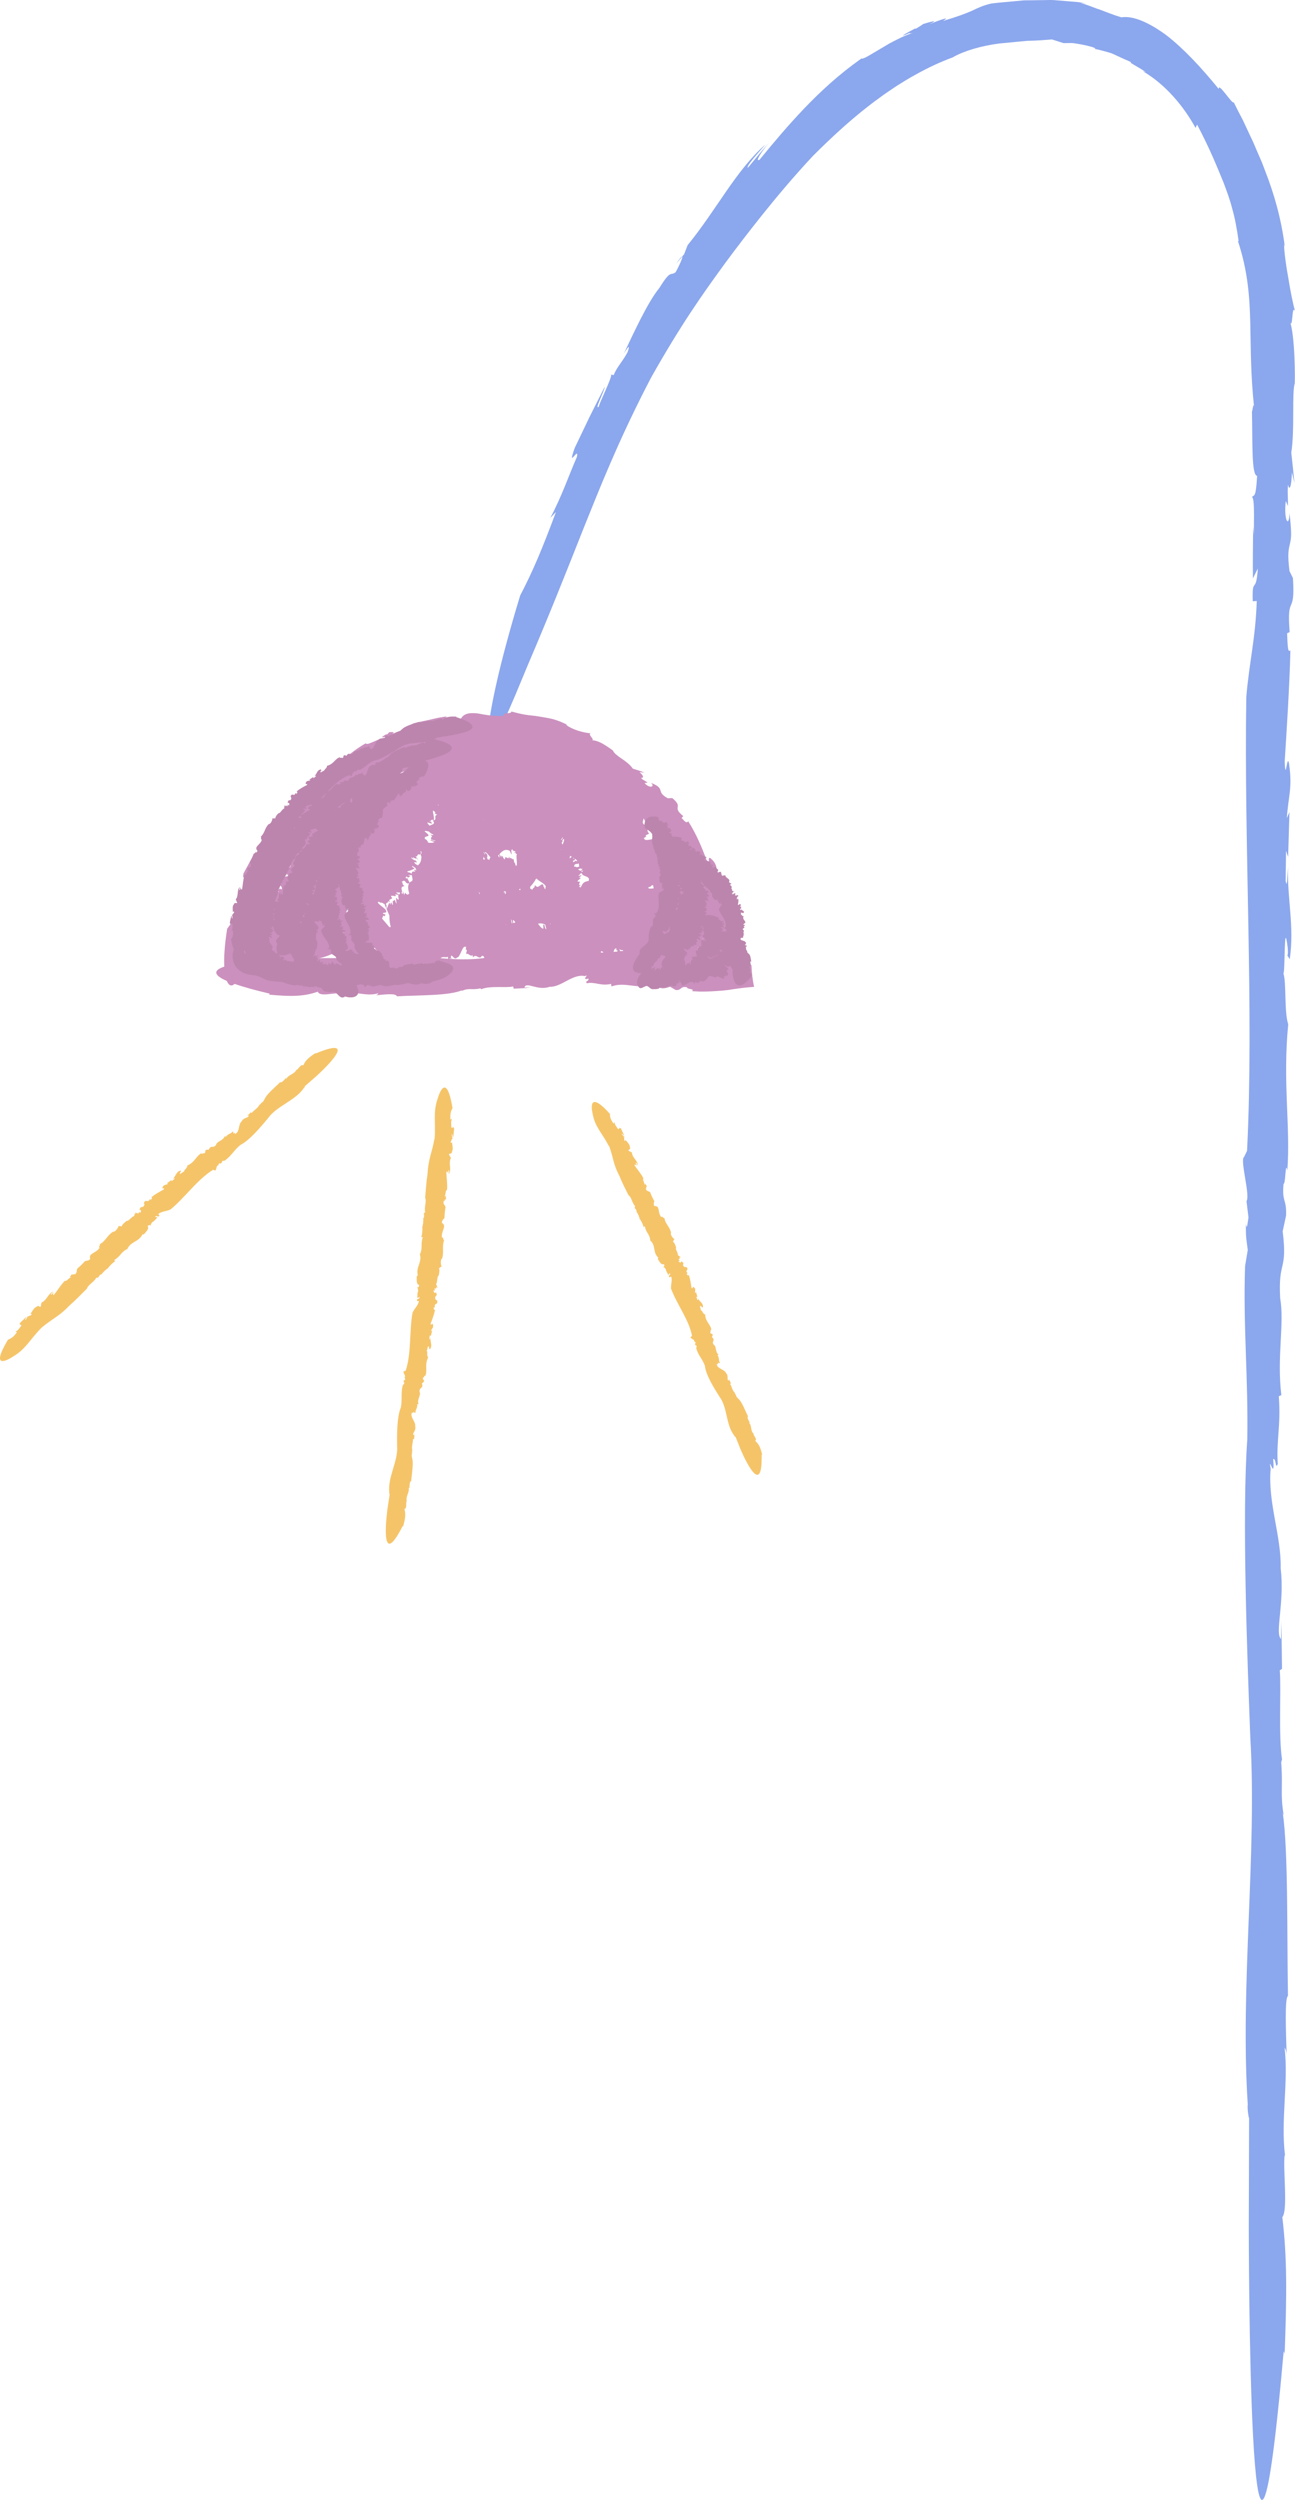 <svg width="254" height="490" viewBox="0 0 254 490" fill="none" xmlns="http://www.w3.org/2000/svg">
<path d="M85.879 215.23C85.879 215.23 87.478 209.462 88.757 217.198C88.387 217.838 88.277 218.427 88.356 219.456L88.656 219.296C88.386 219.876 88.527 220.427 88.527 220.967C88.766 221.285 88.915 220.588 89.075 221.215C88.955 222.344 89.016 221.786 88.897 222.915C88.727 222.815 88.836 222.227 88.586 222.356C88.696 222.466 88.631 223.181 88.855 223.235H88.607C88.677 223.465 88.426 223.595 88.395 223.874C88.455 224.014 88.576 224.135 88.656 223.825C88.706 224.425 88.936 225.286 88.656 225.705C88.596 226.263 88.317 226.055 88.067 226.184C88.077 226.354 88.197 226.634 88.307 226.644L88.266 226.704L88.447 226.963C87.897 228.042 88.626 229.193 88.067 230.103C88.047 229.843 88.226 229.393 87.956 229.353L87.917 230.172C87.887 229.833 87.755 229.542 87.555 229.642C87.546 230.802 87.787 231.843 87.687 233.232C87.328 233.242 87.497 234.129 87.168 234.57C87.237 234.51 87.278 234.49 87.307 234.51C87.367 234.301 87.447 234.232 87.457 234.702C87.437 234.692 87.426 234.702 87.406 234.702C87.426 234.781 87.457 234.862 87.517 234.921C87.327 235.26 87.258 235.199 87.248 235.02C87.218 235.3 87.216 235.61 87.036 235.34C86.817 236.06 87.328 236.201 87.388 236.621C87.248 237.44 87.218 237.76 87.168 238.879L87.126 238.729C87.026 239.019 86.687 239.089 86.667 239.688C87.736 240.308 86.497 241.228 86.687 242.578C87.077 242.468 86.838 243.106 87.126 243.087C86.627 244.296 87.157 245.376 86.698 246.734L86.677 246.654C86.357 246.994 86.437 247.975 86.656 248.325C86.407 248.097 86.238 248.763 86.039 248.485C86.367 248.817 86.039 250.024 86.039 250.024C85.669 250.214 85.867 251.163 85.537 251.703L85.879 252.502L85.618 252.202C85.608 252.601 85.379 252.653 85.269 252.474C85.199 252.643 85.277 252.753 85.297 253.022L85.078 252.872C84.908 253.342 85.478 253.632 85.478 253.232C86.018 254.311 85.07 253.762 85.439 254.722L85.757 254.942C85.897 255.971 85.098 255.222 85.308 256.261H85.059C85.09 256.531 85.039 256.781 85.338 256.731C85.139 257.661 84.738 258.73 84.468 259.44C84.468 260.029 84.719 259.241 84.879 259.551C85.157 260.219 84.699 260.359 84.499 260.888L84.77 260.769L84.499 261.879L84.318 261.7L84.189 262.448C84.329 262.678 84.35 262.359 84.46 262.13C84.281 262.929 84.908 263.698 84.339 264.458L84.109 264.328C84.179 264.348 84.198 264.217 84.178 264.147C83.899 263.28 83.859 264.705 83.68 264.727C83.959 264.996 83.621 265.686 83.99 266.056C83.24 267.425 83.888 268.656 83.419 269.706C83.259 269.397 83.22 270.044 83.01 269.985C82.781 270.445 83.26 270.385 83.15 270.815L82.76 271.164C83.11 272.244 82.21 271.795 82.29 272.804C82.639 273.484 81.751 274.224 82.08 275.233H81.83C81.95 275.993 81.432 276.302 81.501 276.912C81.232 277.042 81.391 276.754 81.073 276.733C81.212 277.351 80.561 276.503 80.791 276.943C80.382 277.742 81.61 278.751 81.432 279.55C81.712 280.47 80.623 281.089 81.212 281.319L81.321 280.88L81.212 282.08H80.993C81.073 282.58 80.622 283.691 80.902 284.34C80.892 284.33 80.862 284.37 80.812 284.4C80.911 285.039 80.582 285.159 80.871 285.758L80.791 285.678C81.191 286.707 80.761 288.796 80.651 290.315C80.312 290.326 80.323 291.207 80.313 291.847C80.333 291.648 80.173 291.607 80.132 291.567C80.411 292.477 79.482 293.327 79.801 294.286L79.763 294.244C79.533 294.564 79.903 295.675 79.313 295.765C79.642 296.844 79.472 297.764 79.052 299.213L78.972 299.133C74.156 308.588 76.026 295.553 76.026 295.553L76.435 292.866C76.385 292.855 76.286 292.597 76.355 292.506C76.015 289.468 78.144 286.347 77.884 283.389C77.864 281.309 77.834 277.701 78.623 275.882C78.933 274.323 78.593 272.993 78.993 271.524L79.313 271.154C79.213 270.865 79.143 270.855 79.212 270.476C79.282 270.695 79.394 270.455 79.484 270.355L79.344 269.926C79.751 269.834 78.824 268.795 79.254 268.785L79.564 268.666C80.713 265.247 80.253 261.059 80.912 257.3C81.312 256.421 81.971 255.951 82.171 255.022L81.781 254.983C81.751 254.323 82.121 254.882 82.341 254.222L81.84 254.411L81.92 253.123L81.99 253.343C82.04 252.894 82.001 252.384 81.752 252.352C81.981 252.303 82.14 252.432 82.22 251.863C81.651 251.773 81.722 250.932 81.742 250.133C81.812 250.151 81.912 249.865 81.972 250.084C81.472 248.285 82.87 247.485 82.331 245.736L82.401 245.767C82.96 244.507 82.431 243.897 82.941 242.487L82.641 242.508C82.811 241.838 82.899 241.068 82.809 240.299L82.899 240.397L82.941 239.877L83.01 239.908C82.941 239.679 83.109 239.209 82.99 238.76L83.06 238.788C83.229 238.519 83.191 238.17 83.111 237.87L83.39 237.58C83.141 236.711 83.719 235.521 83.39 234.761C83.52 233.272 83.611 231.643 83.85 230.134C84.04 226.925 84.688 226.183 85.227 223.134L85.248 223.204C85.488 219.697 84.88 218.078 85.879 215.23Z" fill="#F5C469"/>
<path fill-rule="evenodd" clip-rule="evenodd" d="M116.231 218.266C116.208 218.174 114.976 213.169 119.639 218.329C119.619 218.988 119.8 219.498 120.35 220.227L120.538 219.958C120.579 220.537 120.968 220.878 121.207 221.288C121.557 221.418 121.367 220.808 121.797 221.207C122.226 222.117 122.018 221.656 122.437 222.576C122.257 222.586 122.078 222.087 121.918 222.307C122.078 222.338 122.396 223.023 122.626 222.816L122.347 222.966C122.517 223.106 122.358 223.326 122.468 223.556C122.588 223.635 122.737 223.665 122.667 223.396C122.987 223.825 123.585 224.366 123.535 224.816C123.745 225.275 123.406 225.255 123.246 225.475C123.346 225.605 123.577 225.755 123.667 225.705V225.775L123.946 225.884C123.986 226.973 125.145 227.473 125.086 228.442C124.956 228.252 124.895 227.834 124.646 227.933L124.995 228.574C124.805 228.334 124.565 228.174 124.435 228.354C124.974 229.244 125.666 229.903 126.225 231.003C125.915 231.193 126.473 231.773 126.393 232.273C126.433 232.193 126.464 232.162 126.494 232.162C126.444 231.972 126.474 231.882 126.703 232.231C126.684 232.232 126.674 232.262 126.664 232.262C126.724 232.312 126.784 232.351 126.863 232.371C126.853 232.731 126.765 232.711 126.675 232.581C126.775 232.8 126.913 233.032 126.633 232.922C126.773 233.571 127.283 233.422 127.533 233.711C127.792 234.4 127.914 234.66 128.393 235.529L128.292 235.441C128.342 235.711 128.084 235.931 128.344 236.391C129.562 236.321 128.914 237.639 129.703 238.558C129.992 238.281 130.072 238.887 130.321 238.729C130.441 239.888 131.411 240.439 131.641 241.698L131.589 241.647C131.469 242.066 131.999 242.756 132.349 242.917C132.031 242.868 132.188 243.456 131.889 243.346C132.329 243.426 132.61 244.507 132.61 244.507C132.381 244.837 132.999 245.456 132.959 246.026L133.628 246.465L133.258 246.364C133.428 246.674 133.26 246.824 133.08 246.745C133.1 246.905 133.219 246.945 133.359 247.135H133.098C133.168 247.575 133.789 247.515 133.61 247.205C134.578 247.755 133.499 247.816 134.269 248.356H134.649C135.246 249.055 134.209 248.895 134.878 249.574L134.659 249.693C134.809 249.883 134.889 250.103 135.119 249.913C135.379 250.713 135.528 251.724 135.628 252.394C135.907 252.831 135.758 252.125 136.036 252.272C136.586 252.642 136.258 252.973 136.328 253.472L136.506 253.242L136.796 254.212L136.558 254.163L136.796 254.791C137.026 254.901 136.896 254.652 136.886 254.422C137.106 255.111 138.005 255.383 137.865 256.243L137.607 256.261C137.675 256.24 137.636 256.133 137.586 256.093C136.947 255.583 137.575 256.679 137.426 256.781C137.796 256.851 137.826 257.552 138.315 257.642C138.316 259.04 139.444 259.65 139.524 260.679C139.235 260.53 139.504 261.04 139.294 261.1C139.315 261.559 139.703 261.27 139.803 261.648L139.635 262.109C140.444 262.748 139.465 262.859 139.994 263.578C140.614 263.928 140.193 264.929 140.943 265.528L140.723 265.647C141.173 266.157 140.864 266.658 141.214 267.078C141.034 267.307 141.044 267.018 140.754 267.158C141.162 267.566 140.215 267.238 140.615 267.458C140.636 268.266 142.172 268.417 142.382 269.116C143.041 269.676 142.393 270.674 143.012 270.564L142.901 270.176L143.372 271.136L143.183 271.245C143.492 271.575 143.623 272.643 144.162 272.993C144.142 272.993 144.141 273.044 144.111 273.084C144.5 273.524 144.271 273.775 144.8 274.085L144.692 274.064C145.521 274.654 146.119 276.442 146.728 277.641C146.439 277.812 146.86 278.473 147.149 278.963C147.08 278.804 146.921 278.841 146.87 278.841C147.539 279.391 147.13 280.491 147.849 281.05H147.798C147.748 281.4 148.588 282.061 148.118 282.421C148.907 283.071 149.188 283.851 149.498 285.15L149.387 285.129C149.606 294.633 145.208 283.983 145.17 283.89L144.281 281.65C144.231 281.67 144.021 281.52 144.041 281.42C142.333 279.291 142.722 275.883 141.124 273.774C140.135 272.215 138.426 269.497 138.266 267.737C137.806 266.408 136.888 265.578 136.558 264.269L136.656 263.829C136.446 263.659 136.376 263.678 136.256 263.358C136.416 263.488 136.407 263.248 136.437 263.128L136.116 262.869C136.426 262.61 135.141 262.28 135.506 262.06L135.729 261.819C135.129 258.671 132.789 255.73 131.61 252.562C131.56 251.703 131.911 251.013 131.651 250.213L131.29 250.374C130.951 249.885 131.531 250.123 131.421 249.515L131.08 249.903L130.551 248.884L130.711 249.016C130.541 248.656 130.271 248.285 130.042 248.385C130.221 248.235 130.412 248.254 130.222 247.784C129.693 247.994 129.352 247.326 129.003 246.716C129.072 246.696 129.022 246.427 129.181 246.566C127.913 245.457 128.762 244.157 127.473 243.087H127.543C127.433 241.868 126.693 241.667 126.484 240.348L126.236 240.508C126.076 239.909 125.794 239.289 125.354 238.75L125.476 238.778L125.264 238.349H125.336C125.177 238.209 125.106 237.769 124.786 237.48H124.856C124.876 237.19 124.675 236.95 124.466 236.76L124.577 236.401C123.957 235.851 123.906 234.672 123.267 234.262C122.687 233.072 121.997 231.791 121.507 230.532C120.188 228.014 120.4 227.133 119.45 224.565L119.399 224.614C117.97 221.836 116.691 220.915 116.231 218.266ZM123.267 234.262V234.27L123.218 234.22C123.237 234.23 123.247 234.252 123.267 234.262Z" fill="#F5C469"/>
<path d="M61.903 206.492C71.66 202.421 61.876 211.091 61.844 211.12L59.795 212.899C59.835 212.929 59.736 213.199 59.627 213.22C57.928 215.759 54.289 216.748 52.581 219.167C51.252 220.766 48.944 223.535 47.175 224.404C45.936 225.394 45.336 226.623 44.087 227.482L43.607 227.563C43.487 227.842 43.527 227.902 43.237 228.142C43.316 227.933 43.088 228.034 42.948 228.054L42.778 228.473C42.419 228.266 42.458 229.662 42.119 229.394L41.809 229.283C38.731 231.152 36.383 234.632 33.455 237.061C32.586 237.46 31.776 237.389 31.026 237.968L31.297 238.248C30.888 238.768 30.977 238.1 30.378 238.46L30.876 238.638L29.977 239.569L30.068 239.357C29.748 239.667 29.448 240.088 29.618 240.268C29.418 240.158 29.378 239.958 28.949 240.338C29.319 240.767 28.729 241.367 28.2 241.957C28.169 241.898 27.901 242.057 28 241.848C27.221 243.537 25.64 243.227 24.921 244.916L24.892 244.856C23.663 245.456 23.672 246.256 22.373 246.996L22.613 247.174C22.044 247.564 21.485 248.095 21.055 248.744V248.615L20.686 248.985L20.655 248.925C20.554 249.135 20.126 249.385 19.926 249.805L19.895 249.745C19.596 249.845 19.397 250.133 19.267 250.412L18.867 250.454C18.489 251.27 17.29 251.799 17.043 252.583L17.017 252.639C17.017 252.627 17.021 252.613 17.027 252.601C15.97 253.648 14.855 254.834 13.699 255.821C11.481 258.13 10.511 258.28 8.133 260.249L8.115 260.27C5.667 262.789 5.086 264.418 2.488 265.937C2.433 265.974 -2.414 269.258 1.57 262.58C2.26 262.34 2.728 261.958 3.327 261.118L2.999 261.038C3.588 260.768 3.828 260.26 4.178 259.851C4.208 259.451 3.637 259.879 3.927 259.3C4.746 258.51 4.337 258.91 5.157 258.12C5.227 258.3 4.758 258.681 5.035 258.741C5.025 258.571 5.636 257.991 5.356 257.841L5.586 258.061C5.685 257.841 5.965 257.91 6.165 257.712C6.204 257.562 6.196 257.401 5.937 257.58C6.286 257.09 6.675 256.283 7.154 256.152C7.563 255.763 7.635 256.11 7.914 256.17C8.024 256.03 8.105 255.74 8.025 255.661L8.095 255.642L8.123 255.322C9.232 254.842 9.424 253.502 10.433 253.172C10.273 253.382 9.854 253.611 10.033 253.811L10.593 253.214C10.393 253.493 10.304 253.792 10.523 253.842C11.293 252.963 11.771 252.012 12.74 251.023C13.02 251.253 13.46 250.463 13.999 250.343C13.91 250.342 13.869 250.323 13.859 250.293C13.68 250.413 13.58 250.422 13.87 250.053C13.88 250.073 13.901 250.074 13.911 250.084C13.941 250.014 13.97 249.923 13.97 249.843C14.339 249.704 14.349 249.804 14.239 249.944C14.449 249.764 14.648 249.524 14.608 249.843C15.248 249.444 14.939 249.003 15.169 248.643C15.798 248.104 16.028 247.884 16.787 247.065L16.727 247.205C16.997 247.035 17.297 247.204 17.696 246.765C17.277 245.596 18.827 245.706 19.546 244.556C19.187 244.397 19.785 244.066 19.546 243.886C20.715 243.287 21.005 242.117 22.233 241.388L22.205 241.458C22.674 241.407 23.233 240.608 23.293 240.198C23.323 240.538 23.891 240.138 23.861 240.477C23.823 240.013 24.829 239.313 24.851 239.298C25.25 239.388 25.711 238.538 26.311 238.338L26.572 237.508V237.909C26.841 237.61 27.041 237.73 27.011 237.93C27.18 237.84 27.17 237.709 27.339 237.49L27.409 237.749C27.848 237.499 27.599 236.919 27.339 237.218C27.619 236.05 27.999 237.078 28.329 236.109L28.22 235.736C28.768 234.872 28.9 235.959 29.409 235.03L29.597 235.19C29.747 234.971 29.948 234.8 29.688 234.65C30.437 234.07 31.426 233.522 32.096 233.152C32.476 232.702 31.786 233.14 31.856 232.8C32.075 232.121 32.506 232.312 33.005 232.032L32.716 231.952L33.636 231.282L33.654 231.541L34.235 231.052C34.285 230.782 34.054 231.022 33.825 231.122C34.484 230.632 34.505 229.643 35.424 229.433L35.514 229.684C35.474 229.624 35.374 229.702 35.344 229.772C35.004 230.611 35.954 229.543 36.103 229.653C36.074 229.273 36.774 228.962 36.734 228.442C38.182 227.882 38.483 226.524 39.522 226.034C39.442 226.373 39.889 225.905 40.01 226.083C40.479 225.883 40.08 225.614 40.439 225.364L40.959 225.343C41.398 224.295 41.79 225.204 42.38 224.394C42.56 223.645 43.708 223.655 44.108 222.677L44.297 222.834C44.696 222.186 45.295 222.285 45.635 221.776C45.915 221.856 45.617 221.976 45.847 222.195C46.147 221.627 46.086 222.685 46.196 222.206C47.025 221.856 46.735 220.295 47.395 219.805C47.775 218.927 49.003 219.156 48.705 218.598L48.343 218.867L49.203 218.018L49.374 218.158C49.634 217.718 50.69 217.159 50.901 216.49C50.912 216.509 50.963 216.508 51.012 216.508C51.342 215.959 51.672 216.078 51.852 215.439V215.548C52.212 214.499 53.891 213.19 54.95 212.11C55.21 212.329 55.768 211.651 56.188 211.172C56.049 211.311 56.148 211.44 56.149 211.5C56.519 210.621 57.777 210.58 58.157 209.64V209.702C58.536 209.602 58.967 208.511 59.477 208.831C59.916 207.802 60.645 207.213 61.903 206.384V206.492Z" fill="#F5C469"/>
<path d="M8.035 255.632L7.785 255.702C7.919 255.606 8.025 255.63 8.035 255.632Z" fill="#F5C469"/>
<path d="M83.388 234.758V234.779L83.37 234.702C83.379 234.721 83.388 234.739 83.388 234.758Z" fill="#F5C469"/>
<path d="M88.434 226.383C88.394 226.544 88.334 226.595 88.284 226.595L88.434 226.383Z" fill="#F5C469"/>
<path d="M123.737 225.424C123.776 225.559 123.711 225.65 123.706 225.656L123.737 225.424Z" fill="#F5C469"/>
<path d="M204.887 0.021C205.616 0.011 206.386 -0.038 207.215 0.062C208.054 0.132 208.944 0.202 209.923 0.282C210.412 0.322 210.923 0.371 211.452 0.411C211.982 0.471 212.532 0.601 213.111 0.701L211.923 0.582C213.181 0.912 214.002 1.281 215.111 1.681C216.24 2.021 217.579 2.679 219.956 3.399C222.194 3.019 225.372 4.4 228.78 6.909C232.147 9.518 235.606 13.216 239.063 17.465C238.863 15.886 241.829 20.701 241.98 20.033C242.57 21.232 243.159 22.393 243.758 23.512C244.288 24.651 244.817 25.77 245.337 26.88C245.896 27.969 246.297 29.088 246.797 30.188L247.515 31.838C247.735 32.398 247.946 32.957 248.156 33.517C249.894 38.005 251.294 42.763 252.013 48.41L251.843 47.852C251.883 49.411 252.232 52.05 252.711 54.628C253.121 57.207 253.651 59.717 254 60.976C253.321 59.477 253.622 64.932 252.993 62.983C253.452 64.082 253.772 67.112 253.882 69.861C254.02 72.587 253.963 75.021 253.962 75.078C253.352 76.967 253.981 84.215 253.272 88.743C253.492 90.722 253.702 92.692 253.892 94.671L253.391 92.561C253.321 95.668 252.842 96.24 252.652 94.971C252.472 96.37 252.643 97.091 252.613 99.19L252.192 98.199C251.752 101.977 252.831 103.636 252.931 100.589C253.14 102.538 253.241 103.768 253.241 104.648C253.241 105.526 253.131 106.057 253.011 106.556C252.781 107.576 252.471 108.457 252.92 111.944L253.6 113.313C254.07 121.049 252.342 116.092 252.951 123.897L252.453 124.127C252.553 126.156 252.532 128.146 253.101 127.456C252.921 134.812 252.342 143.439 251.982 149.206C252.132 153.754 252.433 147.478 252.833 149.677C253.542 154.545 252.671 156.055 252.401 160.373L252.913 159.162L252.652 167.98L252.243 166.749L252.163 172.667C252.493 174.346 252.451 171.837 252.621 169.948C252.471 176.315 253.901 181.573 252.972 188.01L252.481 187.25C252.621 187.32 252.631 186.351 252.572 185.801C251.802 179.425 252.092 190.509 251.732 190.809C252.341 192.638 251.853 198.326 252.672 200.775C251.553 212.06 253.151 220.886 252.491 229.452C252.092 227.235 252.172 232.251 251.752 232.021C251.423 235.799 252.361 234.831 252.251 238.249L251.582 241.348C252.561 249.334 250.674 246.805 251.094 254.472C251.963 259.42 250.404 266.018 251.324 273.445L250.822 273.675C251.262 279.372 250.314 282.331 250.623 286.949C250.114 288.167 250.353 285.819 249.714 285.969C250.163 290.667 248.646 284.75 249.225 287.898C248.636 294.495 251.332 301.023 251.192 307.381C251.991 314.177 250.015 320.042 251.243 321.252L251.334 317.755L251.453 327.121L251.013 327.372C251.323 331.171 250.734 340.196 251.463 344.894C251.423 344.834 251.382 345.185 251.293 345.445C251.672 350.261 251.062 351.531 251.791 355.848L251.603 355.328C252.692 362.895 252.411 379.399 252.621 391.214C251.953 391.591 252.223 398.353 252.383 403.298C252.363 401.74 252.042 401.59 251.951 401.33C252.761 408.117 251.153 415.584 252.063 422.63L251.972 422.369C251.602 425.078 252.661 433.305 251.512 434.565C252.471 442.531 252.392 449.799 251.972 461.354L251.783 460.834C244.919 538.59 244.936 436.264 244.936 436.264L244.998 415.163C244.898 415.173 244.617 413.233 244.737 412.483C243.209 389.434 246.567 363.226 245.239 340.706C244.629 324.683 243.578 296.873 244.647 282.099C244.837 269.805 243.808 259.869 244.208 248.174L244.737 244.995C244.478 242.867 244.338 242.787 244.368 239.83C244.568 241.427 244.727 239.529 244.877 238.629L244.487 235.43C245.276 234.38 243.149 227.313 244.009 226.783L244.598 225.565C245.967 198.016 243.978 166.209 244.448 136.592C245.067 129.475 246.257 125.167 246.497 117.8L245.717 117.86C245.547 112.764 246.376 116.74 246.706 111.424L245.748 113.382C245.698 110.054 245.766 106.626 245.786 103.238L245.936 104.885C245.946 104.006 245.947 103.086 245.947 102.216C245.957 101.357 245.967 100.538 245.947 99.829C245.917 98.419 245.796 97.439 245.546 97.439C246.006 96.889 246.317 97.729 246.567 93.282C245.438 93.122 245.696 86.624 245.556 80.577C245.696 80.707 245.816 78.368 245.996 80.008C245.286 73.441 245.348 68.351 245.228 63.283C245.098 58.245 244.778 53.177 242.789 47.2L242.949 47.301C242.6 44.852 242.23 42.774 241.691 40.925C241.221 39.056 240.59 37.416 239.97 35.746C238.621 32.468 237.253 29.068 234.795 24.42L234.495 25.079C232.167 20.822 228.578 16.533 224.152 13.954C224.362 13.995 224.554 14.094 224.754 14.164C223.785 13.454 222.725 12.926 221.726 12.286L221.894 12.227C221.724 12.147 221.545 12.047 221.335 11.937C221.116 11.847 220.874 11.747 220.615 11.637C220.105 11.397 219.526 11.135 218.896 10.845C218.587 10.706 218.267 10.546 217.927 10.416C217.578 10.316 217.217 10.216 216.858 10.106C216.139 9.906 215.399 9.718 214.68 9.568L214.84 9.477C214.4 9.227 213.881 9.118 213.362 8.988C212.842 8.858 212.312 8.747 211.773 8.657C211.233 8.567 210.703 8.457 210.163 8.437C209.614 8.447 209.083 8.448 208.574 8.448L206.347 7.736C204.848 7.846 203.158 7.988 201.409 8.008C199.641 8.178 197.793 8.358 195.975 8.528C192.451 8.987 189.076 9.974 186.867 11.241C186.891 11.231 186.936 11.216 186.939 11.215L186.479 11.446C186.587 11.387 186.733 11.309 186.852 11.249C184.376 12.168 181.911 13.316 179.495 14.684C178.266 15.324 177.087 16.104 175.888 16.833C174.719 17.633 173.521 18.393 172.382 19.262C167.746 22.611 163.439 26.57 159.422 30.589C155.355 34.957 152.236 38.726 149.518 42.104C146.81 45.492 144.513 48.491 142.275 51.519C137.838 57.597 133.51 63.705 127.695 74.03L126.576 76.198C121.034 87.072 117.698 95.51 114.504 103.447C111.137 111.943 107.989 119.921 103.523 130.366C103.504 130.41 102.413 133.021 101.135 136.103C99.816 139.191 98.267 142.8 97.208 144.579C96.119 146.468 95.42 146.518 95.8 142.621C96.239 138.713 97.767 130.745 102.024 116.722C104.492 112.014 106.302 107.705 109.05 100.349L107.931 101.518C110.189 97.28 111.477 93.391 113.155 89.552C113.625 87.264 111.128 92.291 112.726 87.793C116.573 79.767 114.606 83.765 118.612 75.799C118.66 76.452 116.455 80.605 117.452 79.697C117.561 78.93 120.065 74.011 119.871 73.435L120.369 73.521C120.999 71.912 122.018 71.01 123.077 69.061C123.457 68.052 123.617 67.222 122.338 69.351C124.317 65.193 127.036 59.244 129.294 56.486C131.651 52.699 131.422 54.177 132.511 53.358C133.17 52.209 134.01 50.351 133.821 50.249L134.18 49.841L134.87 48.051C137.727 44.543 140.065 40.934 142.433 37.516C144.791 34.107 147.21 30.889 150.148 28.3C148.86 29.848 146.314 32.514 146.681 32.896C148.049 31.217 149.438 29.548 150.866 27.919C149.169 29.988 148.04 31.826 148.988 31.297C151.876 27.769 154.624 24.52 157.742 21.251C160.87 18.003 164.367 14.715 168.953 11.466C169.363 11.656 170.884 10.606 172.852 9.467C173.342 9.177 173.85 8.876 174.369 8.567C174.899 8.277 175.45 7.998 175.989 7.729C177.058 7.169 178.137 6.728 179.077 6.438C178.547 6.568 178.378 6.559 178.428 6.459C176.839 7.168 176.179 7.328 179.516 5.569C179.487 5.628 179.598 5.608 179.637 5.628C180.147 5.299 180.726 5 181.056 4.71C182.485 4.27 183.104 4.13 183.214 4.19C183.322 4.23 182.893 4.44 182.245 4.759C184.333 3.92 186.661 3.08 184.952 4.11C187.83 3.25 189.369 2.671 190.598 2.131C191.807 1.552 192.736 1.09 194.414 0.691C196.103 0.471 197.533 0.391 198.872 0.251C199.541 0.191 200.191 0.13 200.83 0.07C201.48 0.06 202.13 0.052 202.799 0.052C203.468 0.042 204.158 0.021 204.887 0.021Z" fill="#8BA7ED"/>
<path d="M119.71 73.409C119.799 73.361 119.85 73.374 119.871 73.435L119.71 73.409Z" fill="#8BA7ED"/>
<path d="M132.63 51.669C133.379 50.579 133.711 50.24 133.821 50.28L132.63 51.669Z" fill="#8BA7ED"/>
<path fill-rule="evenodd" clip-rule="evenodd" d="M100.287 139.46C101.226 139.71 102.115 139.931 103.005 140.081C103.884 140.241 104.774 140.26 105.664 140.43C106.552 140.57 107.461 140.72 108.4 140.94C109.329 141.19 110.279 141.57 111.258 142.06L111.028 142.042C111.497 142.481 112.417 142.911 113.376 143.221C114.336 143.531 115.336 143.711 115.885 143.731C115.116 143.931 116.893 145.07 116.004 145.12C116.553 145.01 117.673 145.409 118.562 145.989C119.462 146.533 120.216 147.098 120.231 147.109C120.371 147.568 121.051 148.099 121.88 148.668C122.709 149.218 123.62 149.898 124.12 150.657C124.889 150.897 125.678 151.137 126.417 151.446L125.427 151.356C126.366 152.095 126.238 152.574 125.709 152.445C126.039 152.885 126.367 152.917 127.027 153.386L126.427 153.485C127.347 154.594 128.565 154.256 127.696 153.456C129.225 154.046 129.426 154.496 129.546 154.925C129.686 155.355 129.737 155.785 130.985 156.475L132.293 156.394L131.853 156.423C134.232 158.392 131.613 158.045 134.021 159.964L133.683 160.334C134.232 160.883 134.662 161.512 134.972 160.962C136.521 163.351 137.818 166.42 138.538 168.489C139.517 169.908 138.609 167.701 139.367 168.228C140.896 169.497 140.387 170.438 140.876 171.997L141.137 171.358C141.547 172.397 141.966 173.428 142.336 174.477L141.775 174.226C142.055 174.916 142.345 175.596 142.605 176.285C143.144 176.735 142.765 175.875 142.615 175.165C143.025 176.295 143.754 177.175 144.354 178.124C144.664 178.594 144.952 179.075 145.142 179.614C145.242 179.884 145.322 180.165 145.372 180.455C145.392 180.605 145.414 180.755 145.444 180.905V181.143C145.454 181.273 145.473 181.403 145.483 181.533C145.283 181.443 145.063 181.305 144.884 181.275C145.023 181.255 144.913 180.904 144.783 180.734C144.014 179.735 144.053 180.194 144.243 180.923C144.373 181.383 144.534 181.935 144.654 182.384C144.803 182.924 144.883 183.333 144.804 183.383C145.293 183.813 145.633 184.912 146.023 186.042C146.393 187.171 146.773 188.34 147.393 189.249C147.423 190.018 147.481 190.749 147.571 191.468C147.621 191.828 147.671 192.19 147.731 192.55L147.832 193.088L147.902 193.359V193.429C147.9 193.447 147.849 193.447 147.842 193.447H147.703C146.224 193.547 144.914 193.728 143.625 193.918C142.386 194.148 140.937 194.229 139.548 194.308C138.839 194.348 138.139 194.358 137.44 194.358C137.09 194.348 136.74 194.338 136.401 194.308H136.14L135.98 194.288L135.69 194.239C136.479 193.819 134.694 193.948 134.76 193.52C133.402 193.22 133.762 194.137 132.543 194.058L131.424 193.408C128.587 194.438 129.445 192.53 126.717 193C124.968 193.898 122.579 192.389 119.942 193.349L119.851 192.85C117.824 193.329 116.753 192.388 115.105 192.728C114.657 192.23 115.505 192.448 115.436 191.81C113.767 192.28 115.845 190.729 114.735 191.329C112.367 190.78 110.089 193.529 107.811 193.419C105.403 194.268 103.265 192.319 102.855 193.548L104.103 193.618L100.757 193.789L100.656 193.349C99.307 193.688 96.069 193.148 94.401 193.897C94.406 193.885 94.4 193.874 94.385 193.861C94.373 193.88 94.342 193.899 94.24 193.918C94.275 193.893 94.359 193.869 94.385 193.861C94.35 193.83 94.27 193.791 94.202 193.729C92.483 194.129 92.012 193.528 90.484 194.277L90.664 194.089C87.976 195.218 82.07 195.029 77.843 195.289C77.703 194.619 75.287 194.928 73.518 195.108C74.076 195.077 74.126 194.758 74.216 194.668C71.808 195.507 69.099 193.938 66.601 194.878L66.692 194.777C65.722 194.427 62.794 195.517 62.325 194.378C59.497 195.378 56.888 195.328 52.752 194.958L52.932 194.769C49.918 194.065 47.658 193.421 46.018 192.852C45.459 193.354 44.921 193.287 44.489 192.27C41.604 191.019 42.012 190.119 43.992 189.469C43.908 187.752 44.032 185.331 44.558 182.033C45.797 180.473 46.498 178.964 47.307 176.215L46.566 176.477C47.655 175.077 47.926 173.567 48.545 172.167C48.445 171.168 47.376 172.926 47.775 171.169C49.354 168.301 48.516 169.718 50.194 166.891C50.382 167.262 49.425 168.688 50.064 168.538C50.002 168.191 51.029 166.412 50.71 166.063L51.152 166.28C51.332 165.651 51.984 165.511 52.423 164.832C52.503 164.412 52.453 164.022 51.883 164.731C52.613 163.192 53.522 160.844 54.71 160.104C55.719 158.784 55.87 159.564 56.529 159.514C56.799 159.104 57.048 158.342 56.878 158.203L57.059 158.104L57.198 157.305C57.878 156.795 58.508 156.264 59.028 155.655C59.547 155.045 60.027 154.415 60.526 153.816C61.026 153.216 61.486 152.595 62.046 152.096C62.605 151.596 63.214 151.167 63.904 150.877C63.394 151.437 62.185 152.136 62.524 152.556L64.294 150.916C63.614 151.656 63.225 152.405 63.754 152.455C66.142 150.116 68.11 147.778 71.717 145.699C71.977 145.999 72.558 145.66 73.337 145.35C74.106 145.02 75.006 144.609 75.756 144.569C75.536 144.539 75.456 144.478 75.456 144.408C74.856 144.618 74.575 144.588 75.784 143.899C75.784 143.948 75.833 143.96 75.854 143.989C76.034 143.849 76.224 143.688 76.324 143.519C77.443 143.419 77.344 143.62 76.874 143.86C77.644 143.58 78.463 143.2 77.934 143.839C78.463 143.719 78.854 143.559 79.153 143.379C79.462 143.219 79.682 143.041 79.872 142.851C80.251 142.471 80.511 142.061 81.081 141.791C82.28 141.461 83.129 141.331 84.078 141.121C84.548 141.011 85.049 140.901 85.639 140.761C86.218 140.631 86.908 140.541 87.727 140.391L87.316 140.562C88.255 140.602 88.636 141.142 90.375 140.922C90.994 139.762 92.183 139.69 93.651 139.83C94.391 139.95 95.19 140.121 96.059 140.221C96.489 140.271 96.939 140.311 97.398 140.311C97.867 140.331 98.338 140.351 98.837 140.311C98.418 139.522 100.386 140.05 100.287 139.46ZM50.651 184.674C50.155 185.782 49.596 186.944 48.925 188.202C48.92 188.213 48.853 188.347 48.747 188.566C49.539 188.471 50.365 188.391 51.199 188.318C50.872 187.75 50.554 187.028 50.263 186.112C50.983 185.922 51.203 185.581 51.103 184.772L50.651 184.674ZM91.545 186.112C91.136 186.571 91.604 185.053 91.344 185.633C90.725 185.064 90.246 187.779 89.667 187.651C89.087 188.47 88.476 186.502 88.416 187.731L88.737 187.811L87.985 187.935C90.395 188.083 92.758 188.095 95.018 187.77C94.896 187.496 94.761 187.21 94.452 187.41C94.043 188.29 93.374 186.752 92.744 187.692L92.703 187.19C92.203 187.64 91.893 186.702 91.494 187.022C91.364 186.522 91.585 186.751 91.545 186.112ZM87.858 187.511C87.559 187.802 86.838 187.358 86.409 187.821C86.906 187.861 87.401 187.899 87.894 187.93L87.858 187.511ZM60.746 187.495C60.515 187.614 60.293 187.727 60.085 187.839C60.883 187.819 61.412 187.813 61.55 187.811C61.229 187.757 60.965 187.648 60.746 187.495ZM67.35 183.279C67.084 183.501 66.665 183.694 67.12 184.084L67.03 184.042C66.623 184.133 67.519 184.872 66.371 184.712C67.171 185.412 66.99 185.832 66.441 186.502L66.263 186.443C64.691 187.237 63.478 187.676 62.555 187.806L68.164 187.783C68.15 187.768 68.132 187.756 68.118 187.741C67.488 187.102 67.188 186.062 67.128 185.302C67.068 184.532 67.169 184.022 67.169 184.022C67.224 183.763 67.285 183.516 67.35 183.279ZM73.518 185.781C72.484 186.201 71.757 186.819 71.162 187.327C72.239 187.168 73.336 187.084 74.446 187.053C74.049 186.59 73.742 186.168 73.518 185.781ZM117.885 186.471C117.876 186.561 117.86 186.643 117.849 186.719C118.014 186.716 118.177 186.715 118.34 186.709C118.231 186.541 118.099 186.398 117.885 186.471ZM138.517 185.439C138.125 185.481 137.762 185.515 137.427 185.543C137.447 185.624 137.468 185.706 137.489 185.762C137.518 185.821 137.468 185.703 137.548 185.892C137.588 185.962 137.649 186.031 137.649 186.031C137.667 186.043 137.705 186.066 137.778 186.112C138.149 186.329 138.5 186.496 138.819 186.644L138.799 186.502L138.719 186.122C138.662 185.896 138.591 185.668 138.517 185.439ZM120.934 185.931C120.576 185.769 120.458 186.204 120.335 186.575C120.597 186.551 120.858 186.527 121.117 186.5C121.074 186.382 121.108 186.305 121.182 186.262C120.992 186.272 120.784 186.36 120.934 185.931ZM121.471 185.982C121.521 186.092 121.533 186.181 121.533 186.241C121.645 186.276 121.705 186.349 121.621 186.445C121.811 186.425 121.999 186.402 122.187 186.381C122.197 186.336 122.205 186.29 122.216 186.244C121.998 186.203 121.693 186.308 121.471 185.982ZM136.9 185.581C136.839 185.838 136.696 186.397 136.799 186.021C136.775 186.26 136.847 185.985 136.946 185.579C136.931 185.58 136.915 185.58 136.9 185.581ZM50.705 184.557C50.846 184.444 50.883 184.293 50.889 184.13C50.828 184.271 50.769 184.415 50.705 184.557ZM137.799 183.983C137.63 184.02 137.731 184.018 137.959 184.004C137.953 183.989 137.947 183.974 137.941 183.96C137.716 183.986 137.535 184.006 137.799 183.983ZM67.371 182.723C67.419 182.767 67.451 182.811 67.477 182.85C67.484 182.826 67.493 182.802 67.5 182.778C67.447 182.756 67.4 182.736 67.371 182.723ZM106.943 181.231C106.465 180.978 105.992 180.949 105.519 181.042C105.857 181.511 106.179 181.964 106.583 182.043L106.545 181.264C106.994 181.025 106.673 181.914 107.162 182.165L106.943 181.231ZM74.244 176.784C73.555 176.914 75.939 178.223 75.673 178.494C76.282 179.124 74.304 178.734 75.433 179.224L75.582 179.074L75.502 179.593L75.084 179.454C75.219 179.639 74.989 179.812 74.931 180.031L76.376 181.727C76.47 181.713 76.561 181.705 76.65 181.694C76.486 181.141 76.363 180.403 76.371 179.433L75.435 177.297C75.45 177.275 75.457 177.244 75.471 177.214C75.111 177.113 75.296 177.068 74.743 176.865C75.052 177.264 73.775 176.415 74.244 176.784ZM99.207 181.197C99.247 181.193 99.287 181.187 99.328 181.182C99.295 181.159 99.257 181.143 99.207 181.143C99.208 181.161 99.206 181.18 99.207 181.197ZM107.855 181.176C107.898 181.162 107.941 181.149 107.981 181.127C107.959 181.086 107.938 181.044 107.919 181.003L107.855 181.176ZM100.374 180.985C100.414 180.976 100.454 180.969 100.493 180.959C100.447 180.731 100.419 180.348 100.214 180.204L100.374 180.985ZM100.659 180.923C100.801 180.888 100.945 180.852 101.088 180.814C100.932 180.558 100.776 180.361 100.604 180.315L100.659 180.923ZM70.278 174.094C70.005 174.218 69.62 174.319 69.957 174.806L69.508 174.596C69.627 174.876 69.433 174.948 69.237 175.007L69.247 175.015C69.352 175.257 69.193 175.209 68.991 175.108C68.934 175.151 68.907 175.211 68.939 175.308C68.627 175.218 68.624 175.169 68.516 175.075C68.521 175.084 68.523 175.096 68.529 175.106L68.154 174.865C68.202 174.957 68.195 174.988 68.154 174.987C68.192 175.065 68.284 175.162 68.578 175.336C68.424 175.43 68.183 175.487 67.927 175.525C68.391 176.011 69.046 176.58 68.87 176.756C69.409 177.465 67.442 177.056 68.539 177.604L68.709 177.426L68.591 178.036L68.169 177.886C68.368 178.236 67.592 178.575 68.151 179.115C68.121 179.095 68.07 179.104 67.981 179.094C68.211 179.504 67.6 179.386 68.18 179.886L68.02 179.795C68.132 179.904 68.219 180.015 68.286 180.126C68.3 180.116 68.313 180.105 68.327 180.095C69.036 179.566 69.766 179.065 69.386 178.236C69.137 177.156 68.798 175.237 70.125 174.816C70.287 174.605 70.299 174.354 70.278 174.094ZM77.461 175.287C78.189 176.076 76.503 175.217 76.722 175.765C77.421 176.345 75.834 176.096 76.523 176.815L76.053 176.645C76.194 176.88 76.004 176.94 75.818 176.991C75.822 177.005 75.829 177.02 75.833 177.035C75.783 177.145 75.684 176.916 75.714 177.454L75.864 177.304C75.814 177.454 75.775 177.785 75.825 178.155C76.045 177.855 76.175 177.106 76.425 176.906C76.467 177.242 76.513 177.287 76.567 177.297C76.586 177.182 76.602 177.064 76.624 176.945L76.706 177.038C76.713 177.012 76.722 176.984 76.735 176.955C76.755 176.995 76.753 177.026 76.753 177.056V176.777C76.835 176.985 76.863 177.121 76.859 177.206L77.047 177.416C77.055 177.143 77.023 176.698 77.053 176.557C77.222 176.587 77.284 176.546 77.463 176.327V176.446C77.543 176.556 77.684 177.196 77.784 177.056C77.464 174.788 78.072 176.954 78.203 176.177C78.051 175.571 78.156 175.673 78.117 175.388L77.461 175.287ZM53.266 177.933C53.316 177.961 53.371 177.987 53.431 178.005C53.469 177.794 53.476 177.574 53.478 177.348C53.406 177.545 53.336 177.739 53.266 177.933ZM79.6 172.897C79.031 172.257 79.049 172.926 78.719 172.796C79.239 173.146 78.661 173.226 79.36 173.686C78.234 173.783 79.089 174.638 78.771 174.951V174.997C78.971 175.517 79.071 175.046 79.001 174.526C79.077 174.986 79.218 175.151 79.298 175.473C79.303 175.457 79.311 175.442 79.316 175.427C79.307 175.211 79.361 175.148 79.419 175.137C79.441 175.081 79.459 175.023 79.481 174.966C79.695 175.277 79.862 175.403 80.027 175.344L79.972 174.707L80.081 175.308C80.09 175.293 80.1 175.289 80.112 175.295C80.164 175.255 80.218 175.199 80.272 175.121C80.054 174.434 79.921 173.638 80.262 173.119C80.205 173.16 80.098 173.179 79.918 173.166L79.489 172.928C79.609 172.998 79.65 172.947 79.6 172.897ZM77.83 174.886C77.551 174.929 77.924 175.111 78.094 175.256C78.089 175.232 78.09 175.204 78.084 175.176C78.328 175.554 78.38 175.199 78.476 174.976C78.238 174.833 78.169 175.046 77.83 174.886ZM98.834 174.705C98.841 174.802 98.843 174.903 98.827 174.987C98.916 175.075 98.947 174.877 99.057 174.767L99.036 175.245C99.173 175.36 99.229 175.019 99.222 174.726C99.088 174.701 98.96 174.693 98.834 174.705ZM94.054 175.248C94.082 175.24 94.107 175.225 94.134 175.207C94.07 175.041 93.995 174.875 93.879 174.806L94.054 175.248ZM94.24 174.93C94.238 174.906 94.234 174.884 94.233 174.863C94.228 174.862 94.224 174.858 94.22 174.857L94.24 174.93ZM54.504 174.697C54.473 174.771 54.443 174.846 54.413 174.92C54.499 174.843 54.611 174.788 54.78 174.788C54.66 174.758 54.579 174.727 54.529 174.687C54.522 174.692 54.511 174.692 54.504 174.697ZM102.018 174.164C101.945 174.222 101.875 174.289 101.811 174.366C101.871 174.416 101.931 174.461 101.984 174.506C102.108 174.411 102.073 174.301 102.018 174.164ZM105.237 172.198C105.111 172.277 105.007 172.407 104.932 172.607C104.726 172.92 104.455 173.317 104.142 173.644V173.748C104.139 173.709 104.131 173.68 104.124 173.66C104.092 173.692 104.057 173.72 104.025 173.75C103.798 174.453 104.373 174.13 104.421 174.477C104.471 173.847 104.842 174.296 104.912 173.466C105.671 174.515 106.04 172.879 106.599 173.487C106.509 173.896 106.791 173.787 106.821 174.206C107.032 174.467 106.958 173.847 107.056 173.701C106.686 173.08 105.724 172.76 105.237 172.198ZM54.687 174.263C54.71 174.296 54.724 174.334 54.721 174.376C54.83 174.207 54.88 173.987 55.139 174.356C55.45 174.165 55.216 173.851 55 173.551C54.892 173.791 54.787 174.028 54.687 174.263ZM128.096 173.487C128.013 173.5 127.909 173.515 127.626 173.647C128.133 173.707 126.636 174.017 127.226 173.947C127.018 174.241 127.593 174.195 128.21 174.133C128.206 174.098 128.199 174.063 128.195 174.027C128.166 173.847 128.128 173.667 128.096 173.487ZM114.087 171.117C113.687 171.217 113.875 171.388 113.495 171.578C113.286 171.887 114.086 171.409 114.066 171.598L113.547 172.048C114.575 171.919 112.857 172.707 113.387 172.817C114.265 172.607 113.017 173.596 113.976 173.487L113.536 173.727C113.712 173.741 113.724 173.817 113.686 173.913C113.832 173.885 113.944 174.076 114.064 173.518V173.706C114.301 172.883 114.909 172.769 115.48 172.659C115.479 172.542 115.495 172.417 115.534 172.286C115.307 171.616 114.186 171.822 114.089 171.107C114.088 171.11 114.089 171.114 114.087 171.117ZM80.009 171.539L80.499 171.697L80.068 172.028L79.73 171.787L79.531 172.056C79.79 172.286 79.809 172.139 79.998 172.118C79.796 172.309 80.369 172.819 80.308 173.052C80.428 172.898 80.593 172.772 80.82 172.687C81.037 172.337 80.825 171.909 80.75 171.518C80.605 171.566 80.217 171.478 80.009 171.539ZM55.842 171.774C56.098 171.799 56.411 171.862 56.508 171.578C56.355 171.433 56.239 171.303 56.147 171.192C56.044 171.389 55.939 171.581 55.842 171.774ZM80.81 169.728C80.859 169.878 80.789 169.959 81.319 170.189C81.009 170.479 80.329 170.669 79.879 170.799C79.91 171.087 80.319 170.898 80.629 171.187C80.672 171.233 80.703 171.277 80.73 171.311C80.726 171.134 80.773 170.968 80.939 170.828H81.499C81.28 170.648 81.151 170.598 81.231 170.458C81.391 170.597 81.58 170.548 81.74 170.548L81.419 170.269C81.846 170.374 81.45 170.104 81.151 169.886L80.81 169.728ZM113.865 170.367C114.169 170.068 113.75 170.248 113.412 170.383C113.523 170.699 114.234 170.622 114.136 170.996L114.384 170.608C114.114 170.688 114.004 170.778 113.924 170.628C114.124 170.568 114.183 170.388 114.273 170.248L113.865 170.367ZM56.754 170.072C56.916 169.956 57.033 169.8 57.049 169.555C56.948 169.729 56.85 169.902 56.754 170.072ZM113.097 169.418C113.216 169.348 113.206 169.31 113.136 169.32C112.318 169.46 112.846 169.738 112.537 169.938C113.106 169.698 112.816 170.167 113.586 169.858C113.558 169.897 113.537 169.936 113.516 169.971L113.593 169.889C113.598 169.636 113.56 169.415 113.493 169.219L113.097 169.418ZM100.405 166.72C100.076 166 100.565 168.089 100.235 167.299L99.974 166.769C98.915 166.207 98.326 167.042 97.682 167.724C97.741 167.78 97.808 167.849 97.858 168.019C98.117 168.268 97.787 167.4 97.977 167.45L98.325 168.039C98.375 167 98.845 168.828 99.064 168.329C99.015 167.441 99.804 168.818 99.845 167.85L100.015 168.319C100.125 167.821 100.564 168.678 100.674 168.319C100.894 168.788 100.715 168.599 100.925 169.198C100.995 168.712 101.212 170.217 101.173 169.63C101.672 170.09 101.084 167.444 101.413 167.491C101.414 167.482 101.415 167.473 101.416 167.465C101.339 167.424 101.316 167.299 101.036 167.39L101.144 167.31C101.294 167.08 101.105 167.101 100.855 167.181L101.144 166.821C101.124 166.82 101.104 166.817 101.082 166.813C100.859 166.866 100.765 166.807 100.695 166.718C100.683 166.747 100.666 166.766 100.625 166.769C100.62 166.675 100.588 166.601 100.55 166.534C100.513 166.502 100.469 166.486 100.405 166.482V166.72ZM82.287 166.741C82.876 167.21 82.337 167.509 82.337 167.509C81.698 167.27 82.076 167.919 81.507 167.889L82.138 168.59L81.657 168.21C81.646 168.398 81.247 168.219 81.047 168.039C80.919 168.06 81.08 168.19 81.12 168.339L80.719 168.07C80.43 168.15 81.433 168.776 81.437 168.59C82.436 169.589 80.729 168.5 81.427 169.289L81.939 169.627C81.981 169.596 82.017 169.56 82.055 169.527L82.058 169.519L82.063 169.521C82.544 169.087 82.645 168.509 82.66 167.879C82.581 167.759 82.516 167.633 82.507 167.4C82.585 167.344 82.635 167.307 82.67 167.281C82.67 167.168 82.674 167.054 82.675 166.94C82.547 166.906 82.42 166.862 82.287 166.741ZM112.756 168.559L112.376 168.73L112.467 168.999C112.786 168.899 112.698 168.82 112.787 168.66C112.8 168.793 113.03 168.785 113.257 168.779C113.12 168.591 112.952 168.428 112.756 168.285V168.559ZM95.227 167.256C95.294 167.216 95.388 167.265 95.537 167.481L95.649 167.959C95.609 167.829 95.558 167.83 95.558 167.9C95.498 168.729 95.908 168.289 96.028 168.629C95.957 168.187 96.134 168.257 96.194 168.037C95.79 167.572 95.371 166.994 95.109 166.979L95.227 167.256ZM94.907 167.92C94.81 167.994 94.743 168.174 94.829 168.487L95.088 168.469C95.068 168.13 94.969 168.199 94.84 168.07C94.866 168.074 94.887 168.065 94.907 168.052V167.92ZM112.521 168.127C112.447 168.22 112.379 168.318 112.348 168.399L112.614 168.189C112.583 168.169 112.553 168.147 112.521 168.127ZM111.697 168.189C111.876 168.254 111.969 168.071 112.154 167.915C112.052 167.861 111.947 167.81 111.841 167.757C111.791 167.911 111.743 168.062 111.697 168.189ZM95.098 167.517C95.109 167.475 95.125 167.436 95.137 167.4C95.047 167.221 94.942 167.028 94.809 166.961L95.098 167.517ZM109.999 166.48C109.984 166.533 110.009 166.545 110.061 166.542C110.054 166.531 110.045 166.521 110.038 166.511C110.041 166.49 110.047 166.47 110.051 166.449L109.999 166.48ZM110.258 165.771L110.268 165.766C110.285 165.723 110.302 165.679 110.32 165.636C110.307 165.675 110.291 165.721 110.258 165.771ZM110.283 164.734C110.345 164.826 110.348 164.938 110.348 164.941C109.914 165.34 110.4 165.317 110.33 165.613C110.525 165.123 110.718 164.644 110.596 164.4L110.283 164.734ZM84.076 162.951C83.905 163 83.328 162.703 83.298 162.982C85.144 164.341 82.997 163.572 83.337 164.431C84.006 164.741 83.597 164.831 84.106 165.101C83.987 165.116 83.903 165.149 83.843 165.194C84.411 165.202 84.994 165.243 85.187 165.052L84.468 164.752C84.358 164.422 85.088 164.951 85.448 164.801L84.538 164.532L84.587 163.981L84.727 164.131C84.767 163.951 84.657 163.682 84.197 163.482C84.607 163.632 84.906 163.811 85.016 163.601C84.523 163.378 84.281 163.179 84.158 162.995C84.154 163.016 84.149 163.038 84.145 163.06L84.076 162.951ZM126.991 162.67C127.033 162.935 127.043 163.208 127.324 163.29C127.034 163.73 127.045 163.391 126.585 163.831C127.234 163.901 125.718 164.451 126.355 164.312C126.357 165.005 127.822 164.413 128.655 164.384C128.414 163.652 128.088 162.928 127.556 162.181L126.991 162.67ZM110.369 164.126L110.002 164.625C110.056 164.618 110.1 164.62 110.139 164.63C110.269 164.468 110.419 164.271 110.42 164.084C110.402 164.098 110.385 164.112 110.369 164.126ZM61.723 164.004C61.745 164.037 61.77 164.066 61.785 164.1C61.896 164.079 61.877 163.986 61.875 163.859C61.825 163.908 61.773 163.955 61.723 164.004ZM62.157 163.588C62.092 163.649 62.028 163.712 61.963 163.774L62.185 164.071C62.367 164.019 62.296 163.789 62.157 163.588ZM84.305 162.47C84.35 162.486 84.396 162.51 84.437 162.561C84.397 162.51 84.366 162.46 84.337 162.416C84.326 162.434 84.315 162.452 84.305 162.47ZM84.915 158.862C84.865 159.432 85.245 160.202 85.065 160.792C84.446 160.412 84.735 161.041 84.166 160.921C84.286 160.961 84.356 161.003 84.406 161.043C84.506 160.993 84.637 161.033 84.657 161.283C84.617 161.263 84.596 161.251 84.567 161.231C84.606 161.291 84.656 161.362 84.755 161.451C84.436 161.431 84.316 161.331 84.305 161.231C84.236 161.331 84.236 161.482 83.936 161.172C83.671 161.263 84.02 161.578 84.285 161.852C84.605 161.559 85.582 161.643 84.838 160.753L84.957 160.823C85.896 160.673 84.917 159.932 85.765 159.682L85.236 159.444C85.306 159.403 85.366 159.351 85.414 159.294C85.316 159.137 85.146 158.971 84.915 158.862ZM126.045 161.208C126.13 161.421 126.249 161.613 126.492 161.697C126.592 161.472 126.741 161.208 126.239 160.411L126.045 161.208ZM94.879 160.688L94.933 160.68C94.896 160.636 94.866 160.605 94.84 160.593L94.879 160.688ZM85.895 157.758C85.924 157.81 85.97 157.871 86.021 157.934C86.043 157.887 86.026 157.821 85.988 157.742C85.966 157.729 85.945 157.715 85.923 157.703C85.914 157.722 85.904 157.74 85.895 157.758ZM71.988 155.287L72.048 155.324C72.049 155.295 72.053 155.269 72.055 155.243C72.033 155.258 72.01 155.273 71.988 155.287ZM81.59 149.9C81.057 150.116 80.591 150.387 80.246 150.758C80.253 150.756 80.26 150.756 80.262 150.756L80.112 150.877C80.14 150.84 80.182 150.81 80.22 150.774C77.581 151.815 74.96 153.32 72.49 154.951C72.775 155.125 73.129 155.464 73.335 155.065C73.255 154.085 74.604 155.075 74.704 153.945L74.986 154.356C75.215 153.727 75.933 154.404 76.143 153.935C76.493 154.314 76.194 154.216 76.523 154.765C76.556 154.627 76.596 154.608 76.639 154.651C76.64 154.631 76.646 154.609 76.644 154.586L76.725 154.695C77.024 154.784 77.073 154.534 77.063 154.235L77.293 154.361C77.298 153.639 77.161 152.646 77.523 152.556C77.713 151.546 79.102 153.085 78.652 151.946L78.321 152.005L79.06 151.537L79.272 151.927C79.346 151.76 79.543 151.685 79.763 151.609C80.003 151.407 80.251 151.218 80.518 151.064C80.541 151.005 80.559 150.941 80.569 150.867C80.577 150.89 80.609 150.912 80.649 150.952C80.887 150.727 81.115 150.56 81.339 150.438C81.359 150.37 81.379 150.285 81.391 150.176L81.419 150.368C81.452 150.195 81.511 150.04 81.59 149.9Z" fill="#CB90BE"/>
<path d="M50.584 166.001C50.642 166.005 50.68 166.03 50.71 166.063L50.584 166.001Z" fill="#CB90BE"/>
<path d="M56.927 158.164L56.31 158.513C56.657 158.165 56.837 158.105 56.927 158.164Z" fill="#CB90BE"/>
<path d="M55.808 187.972C55.846 188.019 55.812 188.102 55.808 188.111V187.972Z" fill="#BC85AD"/>
<path d="M54.47 176.547L54.317 176.596C54.368 176.526 54.47 176.547 54.47 176.547Z" fill="#BC85AD"/>
<path fill-rule="evenodd" clip-rule="evenodd" d="M89.54 140.472L89.499 140.57C91.627 141.21 92.476 141.841 92.646 142.301C92.816 142.77 92.287 143.13 91.527 143.4C90.768 143.65 89.778 143.881 88.969 144.031C88.161 144.181 87.552 144.289 87.551 144.29C86.871 144.38 86.191 144.488 85.512 144.628C85.522 144.678 85.362 144.849 85.282 144.809C85.208 144.852 85.13 144.886 85.055 144.923C85.222 144.909 85.401 144.895 85.592 144.89L85.571 144.991C89.448 145.93 88.96 146.938 87.721 147.598C86.463 148.252 84.368 148.817 84.334 148.826C83.984 148.915 83.635 149.01 83.287 149.108C83.433 149.142 83.578 149.197 83.698 149.287C84.148 149.627 84.257 150.426 83.148 152.225C82.739 152.116 82.459 152.207 82.13 152.616L82.339 152.815C82 152.785 81.88 153.095 81.69 153.275C81.7 153.585 82.029 153.476 81.889 153.826C81.441 154.106 81.659 153.966 81.21 154.245C81.16 154.076 81.42 153.975 81.241 153.806C81.261 153.936 80.922 154.155 81.112 154.385L80.941 154.116C80.891 154.256 80.71 154.085 80.6 154.155C80.59 154.255 80.611 154.396 80.76 154.357C80.581 154.596 80.421 155.074 80.132 154.995C79.913 155.155 79.821 154.845 79.641 154.685C79.592 154.755 79.561 154.944 79.621 155.045L79.592 155.034V155.275C78.923 155.215 78.972 156.204 78.352 156.074C78.432 155.964 78.672 155.954 78.533 155.725L78.244 155.986C78.334 155.846 78.352 155.645 78.202 155.515C77.803 155.915 77.643 156.506 77.153 156.935C76.933 156.656 76.764 157.123 76.425 157.023C76.484 157.053 76.513 157.084 76.523 157.114C76.623 157.074 76.694 157.115 76.554 157.295C76.544 157.275 76.533 157.263 76.523 157.253C76.513 157.303 76.503 157.354 76.523 157.424C76.294 157.404 76.274 157.323 76.324 157.253C76.214 157.323 76.124 157.434 76.094 157.204C75.735 157.295 76.024 157.755 75.934 157.954C75.615 158.164 75.504 158.264 75.146 158.653L75.166 158.565C75.142 158.572 75.115 158.562 75.086 158.557C75.128 158.983 75.093 159.554 74.926 160.313C74.537 160.283 74.326 160.413 74.166 160.851L74.407 161.001C74.107 161.031 74.095 161.342 73.985 161.532C74.085 161.812 74.337 161.663 74.326 162.002C74.017 162.332 74.166 162.172 73.867 162.502C73.757 162.362 73.955 162.213 73.745 162.093C73.805 162.213 73.577 162.462 73.815 162.641L73.588 162.421C73.597 162.551 73.386 162.432 73.306 162.512C73.326 162.612 73.388 162.732 73.507 162.672C73.427 162.922 73.436 163.38 73.156 163.36C73.016 163.54 72.836 163.271 72.626 163.161C72.606 163.241 72.647 163.422 72.727 163.492H72.686L72.776 163.702C72.178 163.773 72.526 164.651 71.947 164.641C71.977 164.531 72.187 164.471 71.988 164.292L71.818 164.571C71.847 164.431 71.798 164.242 71.629 164.152C71.409 164.582 71.448 165.141 71.159 165.611C70.869 165.391 70.868 165.84 70.539 165.81C70.597 165.829 70.637 165.85 70.657 165.869C70.737 165.829 70.808 165.84 70.748 166.03C70.738 166.011 70.719 166.002 70.709 166.001C70.719 166.041 70.729 166.092 70.769 166.151C70.569 166.171 70.519 166.1 70.539 166.03C70.469 166.12 70.419 166.24 70.319 166.03L70.311 166.032C70.299 166.152 70.289 166.276 70.288 166.407C70.349 166.524 70.424 166.642 70.42 166.731C70.252 166.914 70.175 167.023 70.058 167.245L70.154 167.279C69.914 167.329 70.055 167.561 70.055 167.701C70.284 167.859 70.405 167.739 70.575 167.949C70.515 168.189 70.544 168.07 70.495 168.329C70.325 168.269 70.394 168.139 70.164 168.109C70.284 168.169 70.244 168.38 70.544 168.43L70.234 168.36C70.323 168.44 70.073 168.42 70.073 168.5C70.144 168.56 70.274 168.609 70.324 168.539C70.414 168.719 70.713 168.968 70.474 169.048C70.464 169.198 70.174 169.118 69.934 169.128C69.954 169.178 70.103 169.259 70.213 169.289H70.174L70.373 169.369C69.955 169.649 70.792 170.048 70.345 170.298C70.295 170.218 70.423 170.087 70.154 170.067L70.205 170.318C70.145 170.208 69.984 170.118 69.794 170.148C69.904 170.507 70.285 170.819 70.345 171.239C69.985 171.249 70.263 171.508 69.993 171.648C70.053 171.628 70.095 171.627 70.125 171.627C70.155 171.558 70.224 171.54 70.293 171.679H70.244C70.274 171.699 70.314 171.718 70.384 171.738C70.244 171.848 70.165 171.827 70.135 171.777C70.135 171.857 70.174 171.948 69.965 171.878C69.835 172.108 70.364 172.128 70.474 172.248C70.444 172.488 70.465 172.588 70.564 172.918L70.505 172.876C70.445 172.966 70.115 173.007 70.185 173.187C71.323 173.277 70.234 173.647 70.624 174.017C70.993 173.947 70.844 174.157 71.133 174.118C70.825 174.507 71.522 174.746 71.272 175.176L71.244 175.158C70.975 175.297 71.223 175.555 71.492 175.616C71.213 175.586 71.153 175.795 70.913 175.755C71.293 175.795 71.174 176.177 71.174 176.177C70.855 176.297 71.213 176.515 70.983 176.725L71.453 176.875L71.143 176.847C71.202 176.956 70.993 177.016 70.854 176.986C70.805 177.056 70.913 177.067 70.973 177.136H70.735C70.656 177.296 71.239 177.256 71.185 177.147C71.891 177.317 70.885 177.375 71.415 177.545L71.766 177.537C72.087 177.765 71.186 177.756 71.572 177.975L71.334 178.034C71.404 178.094 71.403 178.176 71.683 178.096C71.673 178.386 71.483 178.755 71.363 179.014C71.483 179.164 71.564 178.904 71.784 178.934C72.172 179.024 71.774 179.184 71.683 179.374L71.924 179.265L71.882 179.625H71.673L71.694 179.855C71.862 179.875 71.823 179.784 71.882 179.695C71.872 179.954 72.623 179.945 72.244 180.305L72.004 180.344C72.073 180.334 72.072 180.294 72.032 180.284C71.594 180.155 71.853 180.524 71.683 180.584C71.993 180.565 71.814 180.845 72.244 180.815C71.844 181.394 72.69 181.463 72.492 181.872C72.273 181.853 72.371 182.025 72.172 182.085C72.064 182.272 72.482 182.085 72.482 182.224L72.203 182.454C72.762 182.574 71.843 182.803 72.143 183.013C72.622 183.033 71.983 183.552 72.513 183.652L72.283 183.753C72.562 183.873 72.174 184.163 72.383 184.273C72.174 184.413 72.242 184.283 71.952 184.413C72.222 184.502 71.443 184.583 71.753 184.583C71.585 184.952 72.922 184.644 72.952 184.883C73.412 184.943 72.622 185.571 73.171 185.341V185.201L73.373 185.483L73.182 185.592C73.372 185.642 73.273 186.082 73.673 186.052C73.663 186.062 73.641 186.082 73.611 186.112C73.861 186.162 73.622 186.361 74.011 186.301L73.921 186.332C74.52 186.272 74.701 186.811 75.011 187.04C74.761 187.26 75.001 187.35 75.161 187.41C75.121 187.38 74.999 187.491 74.96 187.511C75.389 187.391 74.991 188.141 75.461 187.961L75.419 187.992C75.372 188.19 75.878 187.953 75.559 188.422C76.038 188.192 76.15 188.331 76.339 188.68L76.29 188.761C76.318 189.006 76.352 189.233 76.388 189.443L76.394 189.441V189.469C76.406 189.539 76.418 189.607 76.43 189.674C76.664 189.554 76.81 189.783 76.983 189.837C76.988 189.81 76.998 189.779 77.001 189.741L76.802 189.699L77.342 189.63L77.362 189.849C77.495 189.75 77.757 189.822 77.996 189.795C78.107 189.65 78.215 189.547 78.321 189.57C78.483 189.404 78.635 189.492 78.763 189.599C78.826 189.587 78.893 189.543 78.98 189.399L78.959 189.49C79.359 188.93 80.31 189.022 80.98 188.872C81.031 189.21 81.398 189.049 81.677 188.949C81.652 188.952 81.635 188.969 81.623 188.991C82.019 188.884 82.479 188.88 82.83 188.771C82.89 189.09 83.228 188.93 83.458 188.81C83.392 188.829 83.397 188.971 83.398 189.03L83.401 189.035C83.52 188.835 83.698 188.875 83.879 188.929C84.046 188.836 84.226 188.804 84.434 188.81C84.438 188.803 84.444 188.798 84.447 188.792V188.81C84.504 188.812 84.562 188.818 84.623 188.825C84.778 188.735 84.95 188.541 85.106 188.911C85.346 188.341 85.657 188.281 86.266 188.251L86.287 188.352C87.525 188.731 88.315 188.921 88.664 189.291C89.024 189.631 88.913 190.08 88.574 190.54C88.224 190.98 87.634 191.4 87.124 191.639C86.875 191.769 86.645 191.869 86.476 191.919C86.314 191.976 86.216 192.006 86.207 192.009C86.1 192.042 85.991 192.063 85.884 192.089C85.54 192.225 85.166 192.327 84.838 192.395C84.809 192.452 84.755 192.513 84.716 192.48C84.102 192.946 83.339 192.887 82.623 192.721C82.599 192.74 82.577 192.75 82.559 192.728C81.782 193.232 80.874 192.884 79.995 192.664C79.223 192.901 78.157 193.168 77.373 193.013C76.495 193.279 75.455 193.478 74.812 193.088C74.073 192.999 73.493 193.528 72.794 193.318L72.606 193.049C72.476 193.179 72.475 193.247 72.296 193.228C72.394 193.128 72.276 193.049 72.226 192.969L72.035 193.168C71.974 192.77 71.545 193.838 71.515 193.409L71.445 193.119C71.228 193.025 71.006 192.961 70.779 192.92C70.491 192.992 70.201 193.064 69.911 193.124C70.112 193.56 70.242 193.91 70.272 194.208C70.332 194.698 70.152 195.009 69.872 195.209C69.319 195.613 68.406 195.481 68.384 195.478C68.134 195.428 67.884 195.377 67.645 195.307C67.635 195.357 67.543 195.478 67.523 195.418C67.044 195.707 66.645 195.359 66.296 194.999C65.936 194.64 65.635 194.258 65.156 194.417C64.547 194.497 63.377 194.517 63.177 193.758C62.873 193.481 62.367 193.661 62.095 193.367C61.981 193.355 61.856 193.325 61.715 193.248V193.538C61.385 193.418 61.014 193.388 60.624 193.538L60.684 193.44H60.425L60.446 193.367C60.326 193.447 60.105 193.297 59.865 193.447L59.885 193.378C59.766 193.229 59.585 193.288 59.425 193.378L59.307 193.109C58.827 193.368 58.306 192.848 57.847 193.158C57.09 193.03 56.217 192.873 55.446 192.477C54.804 192.447 54.123 192.433 53.49 192.289C52.741 192.279 52.29 192.098 51.86 191.898C51.411 191.688 51.06 191.47 50.271 191.22H50.323C49.384 191.12 48.394 191.049 47.455 190.54C46.455 189.96 45.626 189.02 45.636 187.351C45.635 187.339 45.607 186.925 45.765 186.422C45.791 186.327 45.832 186.232 45.873 186.138C45.677 185.656 45.479 185.007 45.292 184.144C45.672 183.654 45.763 183.193 45.713 182.364L45.403 182.462C45.692 182.023 45.572 181.562 45.602 181.133C45.382 180.845 45.192 181.393 45.072 180.864C45.252 179.955 45.152 180.404 45.362 179.506C45.521 179.606 45.363 180.065 45.623 179.995C45.513 179.885 45.671 179.214 45.362 179.224L45.672 179.286C45.622 179.086 45.883 179.014 45.933 178.794C45.883 178.675 45.772 178.555 45.672 178.794C45.662 178.305 45.533 177.556 45.863 177.276C45.993 176.836 46.241 177.055 46.501 177.005C46.511 176.864 46.43 176.615 46.32 176.586L46.186 176.697C46.246 176.576 46.306 176.547 46.356 176.557L46.354 176.56L46.372 176.547L46.232 176.296C46.871 175.536 46.382 174.456 47.051 173.857C47.041 174.077 46.802 174.388 47.051 174.488L47.212 173.836C47.182 174.116 47.261 174.378 47.47 174.348C47.65 173.419 47.64 172.548 47.989 171.459C48.339 171.559 48.37 170.809 48.78 170.569C48.701 170.599 48.66 170.589 48.63 170.569C48.53 170.719 48.44 170.747 48.529 170.378C48.549 170.388 48.559 170.388 48.578 170.388C48.569 170.318 48.559 170.248 48.519 170.179C48.769 169.969 48.82 170.049 48.79 170.189C48.88 169.979 48.949 169.739 49.059 170.008C49.428 169.519 48.99 169.24 49.038 168.89C49.368 168.301 49.479 168.059 49.819 167.209V167.341C49.989 167.151 50.319 167.23 50.509 166.78C49.719 165.89 51.089 165.661 51.359 164.581C50.969 164.491 51.397 164.112 51.129 164.002C51.968 163.302 51.888 162.261 52.777 161.462V161.532C53.166 161.431 53.465 160.683 53.426 160.313C53.546 160.602 53.955 160.214 54.015 160.513C53.867 160.105 54.606 159.401 54.614 159.393C55.004 159.453 55.234 158.675 55.733 158.474L55.795 157.714L55.883 158.073C56.063 157.794 56.273 157.884 56.283 158.073C56.413 157.994 56.384 157.874 56.493 157.675L56.604 157.903C56.943 157.683 56.623 157.165 56.433 157.435C56.493 156.375 57.014 157.303 57.144 156.423L56.914 155.906L56.994 156.074C57.354 155.276 57.644 156.274 57.973 155.445L58.172 155.606C58.282 155.416 58.443 155.275 58.183 155.125C58.782 154.615 59.621 154.156 60.19 153.886C60.49 153.506 59.914 153.855 59.942 153.547C60.072 152.927 60.492 153.136 60.911 152.926L60.65 152.825C60.91 152.645 61.181 152.475 61.441 152.305L61.469 152.546L61.971 152.166C62 151.927 61.81 152.106 61.601 152.176C62.169 151.806 62.13 150.869 62.968 150.818L63.058 151.056C63.018 150.998 62.939 151.056 62.908 151.116C62.619 151.824 63.446 151 63.588 151.116C63.56 150.757 64.178 150.586 64.138 150.096C65.427 149.826 65.737 148.658 66.676 148.418C66.586 148.707 67.004 148.389 67.105 148.578C67.524 148.508 67.197 148.169 67.526 148.019L67.986 148.128C68.435 147.269 68.696 148.199 69.285 147.629C69.515 146.999 70.492 147.328 70.952 146.558L71.094 146.768C71.523 146.299 72.014 146.579 72.373 146.23C72.601 146.399 72.332 146.4 72.492 146.68C72.822 146.26 72.622 147.208 72.781 146.809C73.511 146.759 73.542 145.28 74.182 145.06C74.661 144.391 75.629 145.069 75.5 144.46L75.14 144.559L76.019 144.14L76.13 144.339C76.441 144.04 77.418 143.969 77.758 143.48C77.758 143.5 77.798 143.51 77.838 143.539C78.247 143.19 78.479 143.439 78.778 142.939L78.758 143.051C79.337 142.291 81.036 141.881 82.225 141.491C82.355 141.8 83.004 141.492 83.494 141.292C83.345 141.342 83.364 141.5 83.344 141.55C83.954 141.001 84.893 141.63 85.522 141.031L85.502 141.082C85.811 141.192 86.572 140.542 86.801 141.082C87.531 140.472 88.311 140.392 89.54 140.472ZM62.624 180.406C62.52 180.489 62.402 180.561 62.443 180.703C62.185 180.693 62.334 180.615 62.025 180.525C62.164 180.814 61.537 180.303 61.767 180.543C61.387 180.793 62.585 181.495 62.415 181.785C62.693 182.223 61.666 182.253 62.245 182.473L62.335 182.312L62.276 182.793L62.056 182.755C62.164 182.985 61.767 183.363 62.056 183.673C62.036 183.663 62.015 183.673 61.965 183.673C62.085 183.952 61.776 183.953 62.074 184.242L61.994 184.193C62.434 184.682 62.145 185.463 62.115 186.063C61.785 186.023 61.845 186.382 61.875 186.642C61.885 186.563 61.728 186.533 61.686 186.513C61.859 186.717 61.719 186.882 61.596 187.051L61.867 186.991L61.588 187.103C61.636 187.137 61.568 187.206 61.48 187.26C61.469 187.293 61.466 187.325 61.467 187.359C61.477 187.359 61.488 187.358 61.498 187.361L61.469 187.374C61.471 187.398 61.473 187.422 61.482 187.447C61.6 187.386 61.719 187.302 61.679 187.281C62.357 187.081 61.469 187.571 61.978 187.441L62.428 187.18L62.278 187.271C62.607 187.261 61.809 187.691 62.208 187.641L62.007 187.791C62.087 187.791 62.107 187.841 62.327 187.651C62.377 187.841 62.308 188.181 62.278 188.401C62.418 188.431 62.419 188.222 62.609 188.132C62.957 187.993 62.647 188.301 62.627 188.471L62.797 188.282C62.807 188.361 62.837 188.441 62.857 188.52L62.686 188.642L62.72 188.698C62.765 188.708 62.804 188.711 62.831 188.719C62.893 188.663 62.862 188.633 62.877 188.561C62.949 188.73 63.526 188.312 63.327 188.75L63.146 188.911C63.196 188.851 63.176 188.841 63.146 188.851C63.11 188.867 63.081 188.883 63.056 188.898C63.224 188.931 63.463 188.876 63.622 189.061L63.991 188.652L63.852 188.942C63.975 188.92 64.017 189.033 64.001 189.143C64.085 189.084 64.16 189.006 64.203 188.921C64.144 189.12 64.278 189.221 64.314 189.353C64.404 189.219 64.431 188.971 64.311 188.991C64.801 188.351 64.541 189.349 64.981 188.88L65.082 188.541C65.54 188.292 65.201 189.171 65.671 188.851V189.099C65.79 189.05 65.9 189.07 65.88 188.781C66.225 188.863 66.607 189.077 66.911 189.255C66.927 189.235 66.951 189.217 66.97 189.19L67.009 188.908C66.448 188.637 65.918 188.229 65.937 187.672C65.677 187.222 65.029 187.181 64.908 186.652L65.058 186.391C64.898 186.391 64.837 186.421 64.787 186.311C64.907 186.311 64.938 186.202 64.978 186.122H64.738C65.048 185.882 63.978 186.18 64.337 185.931L64.567 185.742C64.577 185.073 64.239 184.583 63.859 184.063C63.49 183.544 63.069 182.973 62.989 182.354C63.188 181.994 63.717 181.684 63.728 181.394L63.348 181.485C63.198 181.305 63.658 181.363 63.748 181.133L63.299 181.303L63.139 180.923L63.25 180.965C63.21 180.835 63.078 180.705 62.828 180.745C63.048 180.685 63.218 180.694 63.198 180.515C62.89 180.563 62.73 180.504 62.624 180.406ZM57.079 186.821C57.008 186.852 56.941 186.886 56.873 186.914L56.811 186.942L56.808 186.934C56.018 187.247 55.468 187.312 55.082 187.224L54.88 187.382C54.998 187.383 54.85 187.571 54.919 187.641C55.019 187.621 55.139 187.571 55.1 187.462C55.32 187.541 55.739 187.472 55.689 187.741C55.838 187.851 55.6 188.042 55.49 188.261C55.561 188.28 55.728 188.221 55.798 188.132V188.171L55.999 188.052C56.082 188.526 56.608 188.249 56.852 188.424L56.857 188.422C57.157 188.488 57.304 188.499 57.64 188.492C57.587 188.215 57.883 187.797 57.271 187.741L57.34 187.721C57.54 187.231 56.919 187.33 57.079 186.821ZM54.599 187.201C54.72 187.173 54.883 187.364 55.082 187.224C54.994 187.204 54.913 187.179 54.842 187.144C54.769 187.123 54.699 187.101 54.599 187.201ZM66.492 173.761C66.419 173.831 66.338 173.901 66.252 173.968C66.251 174.032 66.217 174.089 66.107 174.136C66.096 174.119 66.101 174.101 66.102 174.082C65.98 174.169 65.858 174.252 65.751 174.325C65.793 174.393 65.831 174.465 65.872 174.534C65.92 174.543 65.966 174.565 66.001 174.617C66.083 174.758 66.076 174.829 66.025 174.871C66.034 174.906 66.044 174.941 66.048 174.977C65.897 174.969 65.852 175.007 65.833 175.062L65.852 175.067L65.823 175.098C65.809 175.174 65.809 175.265 65.668 175.316H65.797C65.827 175.266 65.898 175.247 65.957 175.375H65.908C65.938 175.405 65.978 175.427 66.037 175.447C65.888 175.527 65.817 175.505 65.787 175.455C65.777 175.535 65.806 175.615 65.606 175.535C65.467 175.725 65.986 175.775 66.097 175.895C66.057 176.115 66.056 176.196 66.136 176.495L66.076 176.456C66.015 176.526 65.69 176.546 65.748 176.705C66.886 176.854 65.758 177.115 66.128 177.455C66.496 177.415 66.337 177.586 66.627 177.566C66.278 177.895 66.965 178.115 66.707 178.474L66.676 178.456C66.398 178.576 66.637 178.793 66.906 178.844C66.637 178.824 66.566 179.005 66.327 178.965C66.694 179.005 66.569 179.32 66.567 179.325C66.238 179.425 66.587 179.605 66.358 179.785L66.815 179.894L66.508 179.873C66.568 179.963 66.346 180.025 66.216 180.005C66.178 180.054 66.278 180.065 66.337 180.134H66.097C66.017 180.284 66.606 180.224 66.547 180.134C67.256 180.254 66.248 180.343 66.776 180.463L67.296 180.414L67.125 180.434C67.445 180.604 66.537 180.655 66.937 180.815L66.696 180.884C66.766 180.934 66.777 180.994 67.045 180.905C67.025 181.145 66.838 181.474 66.738 181.694C66.857 181.802 66.937 181.583 67.146 181.583C67.535 181.613 67.136 181.783 67.056 181.953L67.285 181.834C67.266 181.934 67.265 182.024 67.265 182.123L67.056 182.162L67.097 182.343C67.276 182.333 67.225 182.263 67.275 182.183C67.285 182.393 67.984 182.262 67.645 182.612L67.417 182.692C67.476 182.663 67.475 182.633 67.435 182.633C66.996 182.613 67.275 182.863 67.115 182.943C67.415 182.863 67.276 183.123 67.676 183.013C67.316 183.593 68.176 183.433 68.006 183.823C67.807 183.873 67.915 183.981 67.735 184.081C67.665 184.271 68.046 183.993 68.055 184.112L67.826 184.371C68.365 184.311 67.526 184.773 67.846 184.863C68.295 184.733 67.796 185.372 68.296 185.292L68.105 185.452C68.394 185.452 68.086 185.831 68.306 185.851C68.136 186.05 68.176 185.913 67.937 186.122C68.203 186.103 67.508 186.43 67.795 186.332C67.726 186.72 68.872 185.964 68.955 186.151C69.374 186.021 68.826 186.87 69.275 186.451L69.223 186.342L69.484 186.502L69.345 186.671C69.534 186.641 69.555 187.07 69.903 186.872C69.893 186.892 69.884 186.913 69.864 186.953C70.094 186.893 69.945 187.162 70.265 186.953L70.195 187.022C70.25 186.99 70.302 186.967 70.353 186.95C69.853 186.455 69.392 185.809 69.585 185.243C69.465 184.723 68.854 184.502 68.854 183.962L69.055 183.743C68.896 183.693 68.835 183.723 68.805 183.593C68.915 183.632 68.965 183.523 69.025 183.463L68.794 183.404C69.154 183.234 68.046 183.292 68.446 183.132L68.704 182.992C68.983 181.674 67.657 180.655 67.546 179.356C67.756 178.996 68.296 178.705 68.317 178.386L67.937 178.466C67.787 178.276 68.245 178.354 68.335 178.114L67.885 178.285L67.725 177.887L67.836 177.936C67.796 177.796 67.656 177.656 67.417 177.695C67.637 177.636 67.807 177.644 67.787 177.455C67.227 177.545 67.137 177.275 67.017 177.025C67.087 177.015 67.126 176.906 67.226 176.966C66.427 176.486 67.676 176.006 66.846 175.546H66.916C67.256 175.076 66.637 174.946 66.926 174.436L66.637 174.477C66.705 174.245 66.685 173.995 66.492 173.761ZM48.005 186.239C47.957 186.346 47.904 186.466 47.837 186.585C47.925 186.708 48.026 186.827 48.142 186.937C48.16 186.922 48.179 186.908 48.199 186.893C48.133 186.696 48.069 186.478 48.005 186.239ZM53.78 182.413C53.999 182.643 53.173 182.294 53.459 182.542L53.222 182.483C53.261 182.543 53.242 182.573 53.521 182.643C53.412 182.763 53.111 182.863 52.912 182.933C52.972 183.042 53.141 182.953 53.32 183.052C53.649 183.241 53.223 183.163 53.072 183.212L53.32 183.254L53.16 183.393L52.971 183.313L52.912 183.422C53.061 183.492 53.052 183.442 53.142 183.422C53.042 183.532 53.7 183.833 53.222 183.833L52.992 183.753C53.061 183.773 53.071 183.752 53.041 183.732C52.702 183.513 52.791 183.772 52.612 183.732C52.901 183.852 52.632 183.903 53.02 184.053C52.444 184.14 53.096 184.477 52.824 184.583C53.007 184.886 53.233 185.223 53.532 185.561C53.272 185.831 53.282 186.131 53.602 186.461L53.85 186.311C53.73 186.591 54.009 186.722 54.149 186.872C54.301 186.857 54.363 186.787 54.426 186.733C54.148 186.229 54.248 185.561 54.248 185.561L54.387 184.932C54.337 184.922 54.219 184.841 54.279 184.832C53.838 184.255 54.614 183.831 54.93 183.36C54.581 183.358 54.201 183.147 53.868 182.444L53.78 182.413ZM53.111 181.823C53.051 181.833 53.141 181.875 53.18 181.935L52.961 181.844C52.843 181.884 53.392 182.082 53.372 182.012C53.971 182.352 53.022 182.004 53.452 182.284L53.868 182.444C53.804 182.31 53.741 182.158 53.682 181.986L53.421 181.862C53.441 181.932 53.23 181.883 53.111 181.823ZM53.545 181.554C53.373 181.563 53.544 181.745 53.309 181.754L53.682 181.981C53.637 181.85 53.586 181.709 53.545 181.554ZM58.839 180.773C58.846 180.794 58.854 180.817 58.867 180.838C58.886 180.858 58.895 180.874 58.901 180.887C58.928 180.924 58.956 180.959 58.971 180.993C59.019 181.007 59.06 181.008 59.097 181.011C59.107 180.937 59.12 180.864 59.133 180.791L58.839 180.773ZM58.966 180.564C58.817 180.603 59.064 180.68 59.141 180.745C59.153 180.684 59.166 180.625 59.18 180.566C59.128 180.578 59.079 180.603 58.966 180.564ZM53.883 180.098C53.771 180.142 53.573 180.176 53.71 180.333C53.776 180.35 53.822 180.368 53.857 180.383C53.877 180.299 53.881 180.205 53.883 180.098ZM53.888 179.977C53.888 179.973 53.891 179.968 53.891 179.964L53.865 179.961C53.874 179.966 53.881 179.971 53.888 179.977ZM53.767 179.72C53.649 179.714 53.468 179.691 53.49 179.775C53.57 179.808 53.636 179.839 53.692 179.865C53.732 179.821 53.749 179.771 53.767 179.72ZM59.733 179.506C59.423 179.216 59.464 179.545 59.294 179.495C59.521 179.617 59.384 179.674 59.521 179.801C59.58 179.724 59.645 179.653 59.718 179.594C59.725 179.578 59.727 179.56 59.733 179.545L59.684 179.524C59.711 179.537 59.728 179.536 59.738 179.532C59.739 179.529 59.74 179.526 59.741 179.524C59.74 179.518 59.742 179.512 59.733 179.506ZM53.496 179.069C53.465 179.128 53.672 179.235 53.819 179.32C53.821 179.274 53.821 179.229 53.829 179.185C53.779 179.126 53.731 179.099 53.684 179.087C53.676 179.107 53.662 179.114 53.586 179.076C53.554 179.076 53.524 179.074 53.496 179.069ZM59.663 179.105C59.76 179.174 59.794 179.159 59.836 179.138C59.841 179.097 59.841 179.056 59.844 179.014L59.754 178.965L59.663 179.105ZM59.785 178.466C59.796 178.52 59.828 178.534 59.873 178.544C59.875 178.504 59.876 178.464 59.88 178.425C59.846 178.438 59.815 178.455 59.785 178.466ZM53.627 178.112L53.63 178.106C53.688 178.149 53.7 178.212 53.71 178.275C53.751 178.339 53.798 178.406 53.842 178.474C53.854 178.477 53.866 178.483 53.881 178.484C53.826 178.434 53.837 178.296 53.816 178.169C53.76 178.138 53.693 178.112 53.62 178.096C53.621 178.101 53.625 178.106 53.627 178.112ZM54.131 177.77C54.125 177.761 54.12 177.752 54.113 177.744H54.09L54.131 177.77ZM53.906 177.607C53.906 177.6 53.907 177.593 53.906 177.587C53.894 177.583 53.882 177.579 53.87 177.576C53.877 177.585 53.891 177.594 53.906 177.607ZM60.245 177.067C60.185 177.077 60.274 177.136 60.294 177.206L60.084 177.085C59.944 177.135 60.464 177.415 60.464 177.325C60.499 177.356 60.526 177.385 60.55 177.408C60.568 177.402 60.588 177.399 60.606 177.395L60.485 177.168C60.415 177.16 60.308 177.117 60.245 177.067ZM60.544 177.162H60.578C60.58 177.16 60.576 177.155 60.578 177.152L60.555 177.136C60.554 177.147 60.55 177.156 60.544 177.162ZM60.464 176.986L60.575 177.09C60.561 177.058 60.534 177.021 60.505 176.979C60.493 176.98 60.48 176.986 60.464 176.986ZM58.658 167.051C58.265 167.353 57.862 167.632 57.862 168.36L57.813 168.309C57.004 168.838 57.303 169.449 56.524 170.119L56.795 170.238C56.485 170.588 56.214 171.028 56.144 171.568L56.085 171.467L55.945 171.787L55.886 171.749C55.895 171.918 55.646 172.149 55.666 172.488L55.604 172.447C55.405 172.547 55.364 172.789 55.384 173.019L55.074 173.096C55.134 173.756 54.365 174.308 54.565 174.928C54.351 175.46 54.155 176.032 53.948 176.598C53.965 176.63 53.981 176.661 53.989 176.686C54.041 176.719 54.088 176.736 54.129 176.751C54.253 176.643 54.458 176.79 54.661 176.816C54.671 176.736 54.58 176.555 54.48 176.495H54.529L54.39 176.306C54.989 175.986 54.431 175.157 55.02 174.928C55.009 175.067 54.81 175.217 55.048 175.336L55.16 174.956C55.15 175.126 55.249 175.316 55.439 175.347C55.549 174.787 55.459 174.197 55.689 173.567C56.029 173.706 55.96 173.208 56.309 173.138C56.249 173.138 56.208 173.127 56.178 173.107C56.108 173.187 56.029 173.186 56.069 172.957C56.089 172.976 56.098 172.977 56.118 172.977C56.098 172.937 56.088 172.877 56.038 172.827C56.247 172.738 56.298 172.797 56.289 172.887C56.358 172.767 56.389 172.628 56.519 172.827C56.788 172.577 56.348 172.297 56.348 172.067C56.578 171.737 56.639 171.598 56.829 171.089L56.847 171.177C56.967 171.077 57.279 171.198 57.369 170.918C56.5 170.149 57.697 170.249 57.728 169.54C57.378 169.42 57.677 169.23 57.418 169.1C58.027 168.77 57.718 167.999 58.327 167.569V167.62C58.582 167.612 58.683 167.312 58.658 167.051ZM60.813 176.397C60.855 176.426 60.886 176.455 60.909 176.482C60.915 176.475 60.923 176.469 60.929 176.461C60.892 176.447 60.853 176.428 60.813 176.397ZM61.968 173.378C61.796 173.326 61.872 173.549 61.622 173.497C61.682 173.517 61.713 173.537 61.743 173.557C61.793 173.537 61.862 173.559 61.872 173.678C61.853 173.659 61.834 173.648 61.823 173.647C61.843 173.677 61.872 173.719 61.922 173.758C61.762 173.748 61.691 173.697 61.691 173.647C61.652 173.697 61.652 173.766 61.503 173.616C61.313 173.686 61.763 173.978 61.813 174.108C61.703 174.247 61.682 174.308 61.642 174.558L61.604 174.496C61.524 174.516 61.214 174.377 61.214 174.516C62.162 175.165 61.065 174.817 61.263 175.235C61.442 175.315 61.472 175.364 61.498 175.411C61.6 175.124 61.691 174.825 61.767 174.516C61.83 174.286 61.892 174.052 61.955 173.818C61.957 173.808 61.958 173.797 61.96 173.787C61.948 173.633 61.953 173.499 61.968 173.378ZM66.508 173.745L66.578 173.766L66.559 173.696C66.543 173.713 66.525 173.729 66.508 173.745ZM66.371 173.368C66.38 173.471 66.331 173.552 66.547 173.645L66.536 173.598H66.606C66.56 173.566 66.559 173.513 66.552 173.453L66.371 173.368ZM61.973 172.468C61.962 172.629 62.021 172.827 62.061 173.021C62.108 172.903 62.163 172.795 62.229 172.69C62.179 172.61 62.092 172.524 61.973 172.468ZM62.441 171.878C62.449 171.921 62.529 172.016 62.606 172.082C62.62 172.055 62.634 172.026 62.648 171.997C62.581 171.956 62.51 171.911 62.441 171.878ZM62.035 162.385C61.597 162.459 61.166 162.498 60.831 162.791L61.131 163.042C60.931 163.461 60.82 162.902 60.42 163.172L60.891 163.353L60.392 164.072L60.413 163.901C60.223 164.141 60.082 164.46 60.281 164.62C60.082 164.52 59.99 164.362 59.741 164.661C60.17 165.021 59.861 165.49 59.601 165.96C59.55 165.912 59.372 166.039 59.392 165.869C59.351 166.417 59.089 166.703 58.795 166.943C58.938 166.964 59.085 166.912 59.167 167.07C58.933 166.767 59.383 166.369 59.405 166.35C59.744 166.44 59.726 165.89 60.095 165.81L59.934 165.262L60.105 165.541C60.185 165.361 60.386 165.45 60.446 165.59C60.535 165.55 60.476 165.45 60.516 165.321L60.676 165.51C60.903 165.389 60.485 164.962 60.405 165.14C60.146 164.362 60.844 165.109 60.705 164.47L60.474 164.201C60.535 163.651 61.084 164.431 61.084 163.831L61.294 163.971C61.314 163.831 61.403 163.741 61.144 163.601C61.473 163.271 62.004 163.003 62.363 162.833C62.473 162.563 62.123 162.781 62.043 162.551C62.028 162.482 62.03 162.428 62.035 162.385ZM57.826 162.163C57.778 162.239 57.723 162.307 57.666 162.372L57.723 162.471C57.847 162.394 57.861 162.27 57.826 162.163ZM63.983 160.787C63.943 160.835 63.9 160.881 63.859 160.929C63.921 160.884 63.979 160.854 64.022 160.882C64.002 160.848 63.989 160.817 63.983 160.787ZM59.09 160.112C58.914 160.011 58.825 159.873 58.552 160.192C58.627 160.258 58.669 160.333 58.699 160.407C58.728 160.359 58.757 160.297 58.782 160.213L58.984 160.363C59.027 160.271 59.084 160.19 59.09 160.112ZM59.051 160.003C59.057 160.036 59.07 160.064 59.09 160.091C59.087 160.061 59.076 160.033 59.051 160.003ZM61.175 157.691C60.715 157.775 60.268 157.832 59.891 158.143L60.18 158.405C59.921 158.852 59.871 158.264 59.413 158.562L59.891 158.743L59.291 159.532L59.333 159.354C59.221 159.498 59.112 159.663 59.066 159.812C59.575 159.394 60.241 159.023 60.712 158.792C60.95 158.435 60.441 158.753 60.441 158.464C60.511 157.884 60.921 158.085 61.291 157.895L61.03 157.794C61.077 157.758 61.127 157.725 61.175 157.691ZM65.619 158.911C65.629 158.918 65.642 158.922 65.653 158.932C65.764 158.908 65.761 158.853 65.738 158.785C65.698 158.826 65.659 158.869 65.619 158.911ZM65.978 158.536L66.102 158.565C66.099 158.501 66.105 158.449 66.112 158.407C66.067 158.45 66.023 158.493 65.978 158.536ZM67.528 157.331C67.082 157.587 66.666 157.899 66.275 158.254C66.456 158.264 66.725 158.438 66.831 158.133C66.73 157.652 67.439 157.813 67.528 157.331ZM68.926 156.534C68.691 156.337 68.718 156.979 68.619 157.166C68.632 157.179 68.643 157.199 68.66 157.215C68.7 156.855 68.988 157.643 68.918 157.305C69.232 157.26 69.075 156.738 69.001 156.309L68.926 156.534ZM68.216 156.995C68.012 157.075 67.817 157.172 67.627 157.277L67.73 157.365C67.796 157.071 68.064 157.096 68.239 157.01L68.216 156.995ZM63.973 155.433C63.636 155.785 63.296 156.133 62.958 156.475C63.074 156.547 63.481 156.127 63.588 156.214C63.521 155.917 63.908 155.756 63.973 155.433ZM83.626 145.381C83.048 145.487 82.446 145.536 81.835 145.58C81.226 145.64 80.606 145.688 80.026 145.818C79.457 145.968 78.907 146.179 78.448 146.519C77.069 147.359 74.81 148.888 73.301 149.108C72.162 149.558 71.591 150.516 70.502 150.906L70.105 150.847C69.995 151.076 70.023 151.136 69.774 151.276C69.853 151.117 69.653 151.146 69.534 151.126L69.373 151.457C69.074 151.178 69.064 152.426 68.794 152.106L68.536 151.925C66.873 152.513 65.53 153.82 64.229 155.171C65.164 154.834 65.353 153.867 66.128 153.645C66.088 153.925 66.436 153.616 66.547 153.795C66.926 153.725 66.577 153.395 66.867 153.255L67.296 153.356C67.606 152.526 67.956 153.415 68.425 152.856C68.555 152.247 69.495 152.545 69.815 151.796L69.965 151.998C70.295 151.538 70.773 151.796 71.053 151.447C71.282 151.607 71.033 151.627 71.213 151.886C71.463 151.477 71.402 152.395 71.492 152.005C72.142 151.945 71.984 150.507 72.533 150.278C72.883 149.618 73.832 150.246 73.642 149.657L73.332 149.768L74.071 149.328L74.192 149.517C74.433 149.208 75.301 149.106 75.541 148.607C75.541 148.627 75.581 148.639 75.621 148.669C75.941 148.309 76.181 148.537 76.381 148.038V148.138C76.8 147.369 78.268 146.888 79.267 146.429C79.417 146.729 79.958 146.39 80.368 146.16C80.238 146.21 80.267 146.368 80.267 146.418C80.726 145.839 81.645 146.388 82.114 145.759V145.808C82.404 145.908 82.984 145.2 83.264 145.72C83.378 145.586 83.5 145.476 83.626 145.381ZM80.197 150.353C79.783 150.424 79.361 150.486 78.946 150.557C78.951 150.784 78.867 151.027 78.732 151.266C78.666 151.382 78.586 151.498 78.499 151.612C78.684 151.548 78.884 151.474 79.101 151.377L79.143 151.286C79.575 150.97 79.903 150.649 80.197 150.353Z" fill="#BC85AD"/>
<path d="M127.856 189.741C127.885 189.761 127.884 189.81 127.884 189.86L127.856 189.741Z" fill="#BC85AD"/>
<path d="M141.902 181.345C141.882 181.364 141.832 181.364 141.783 181.345H141.902Z" fill="#BC85AD"/>
<path d="M138.879 175.797C138.859 175.826 138.809 175.825 138.76 175.825L138.879 175.797Z" fill="#BC85AD"/>
<path fill-rule="evenodd" clip-rule="evenodd" d="M127.267 160.223C127.657 160.043 128.257 159.924 129.166 160.184C129.106 160.563 129.195 160.764 129.585 160.994L129.783 160.782C129.753 161.091 130.044 161.163 130.194 161.333C130.494 161.312 130.415 161.024 130.745 161.144C130.983 161.562 130.864 161.353 131.083 161.783C130.914 161.822 130.843 161.583 130.654 161.741C130.794 161.732 130.945 162.051 131.205 161.891L130.913 162.023C131.043 162.073 130.852 162.223 130.902 162.323C130.992 162.343 131.124 162.342 131.124 162.202C131.334 162.381 131.761 162.591 131.613 162.84C131.703 163.06 131.384 163.091 131.184 163.221C131.244 163.271 131.412 163.32 131.522 163.291L131.494 163.332L131.724 163.36C131.589 163.658 131.8 163.847 131.972 164.033C132.386 163.953 132.949 163.978 133.721 164.211C133.551 164.521 133.601 164.681 133.92 164.861L134.15 164.69C134.05 164.94 134.309 164.992 134.429 165.111C134.719 165.082 134.69 164.851 134.98 164.93C135.149 165.24 135.07 165.091 135.22 165.401C135.04 165.451 135.009 165.271 134.809 165.401C134.939 165.381 135.061 165.611 135.321 165.471L135.029 165.59C135.148 165.61 134.95 165.74 134.99 165.82C135.089 165.83 135.219 165.811 135.22 165.712C135.4 165.831 135.808 165.96 135.638 166.169C135.708 166.329 135.399 166.381 135.199 166.5C135.249 166.54 135.42 166.572 135.53 166.532L135.499 166.56H135.54C135.769 166.402 135.613 166.201 135.925 166.151C136.275 166.391 136.105 166.271 136.455 166.511C136.325 166.629 136.175 166.47 136.075 166.689C136.185 166.609 136.445 166.789 136.605 166.529L136.416 166.78C136.545 166.751 136.445 166.971 136.525 167.031C136.615 167.001 136.724 166.929 136.664 166.819C136.904 166.869 137.364 166.81 137.344 167.09C137.514 167.22 137.265 167.411 137.155 167.62C137.225 167.63 137.395 167.579 137.465 167.499V167.54L137.675 167.439C137.724 168.019 138.592 167.66 138.553 168.228C138.444 168.197 138.404 168 138.215 168.19L138.483 168.35C138.344 168.32 138.165 168.359 138.065 168.528C138.464 168.718 138.983 168.729 139.403 169.048C139.153 169.308 139.583 169.359 139.494 169.669C139.524 169.609 139.544 169.578 139.574 169.558C139.544 169.478 139.575 169.408 139.744 169.488C139.724 169.508 139.713 169.519 139.703 169.529C139.753 169.529 139.803 169.528 139.863 169.498C139.843 169.698 139.773 169.727 139.703 169.697C139.763 169.777 139.873 169.84 139.654 169.91C139.734 170.198 140.144 169.878 140.333 169.928C140.513 170.188 140.603 170.268 140.933 170.538H140.853C140.873 170.668 140.643 170.897 140.822 171.037C141.851 170.498 141.193 171.499 141.772 171.679C142.042 171.419 142.062 171.716 142.282 171.537C142.262 172.126 143.04 172.088 143.08 172.698H143.041C142.882 172.968 143.25 173.168 143.54 173.148C143.261 173.218 143.319 173.488 143.07 173.518C143.444 173.429 143.537 173.913 143.54 173.927C143.281 174.166 143.728 174.326 143.599 174.635L144.129 174.697L143.811 174.736C143.92 174.846 143.731 174.976 143.592 174.977C143.582 175.056 143.68 175.047 143.77 175.116L143.529 175.176C143.5 175.386 144.069 175.205 143.969 175.085C144.738 175.145 143.762 175.435 144.349 175.535L144.7 175.455C145.109 175.695 144.201 175.835 144.659 176.045L144.439 176.156C144.529 176.226 144.56 176.316 144.808 176.177C144.878 176.537 144.798 177.026 144.728 177.346C144.878 177.526 144.899 177.187 145.129 177.217C145.548 177.317 145.169 177.535 145.119 177.775L145.338 177.636L145.369 178.096H145.15L145.209 178.375C145.379 178.395 145.33 178.284 145.38 178.174C145.41 178.494 146.169 178.515 145.829 178.955L145.589 178.994C145.658 178.974 145.649 178.933 145.609 178.913C145.14 178.734 145.449 179.195 145.279 179.265C145.598 179.255 145.439 179.583 145.868 179.583C145.488 180.253 146.368 180.444 146.15 180.934C145.93 180.884 146.028 181.103 145.819 181.143C145.699 181.363 146.138 181.204 146.129 181.373L145.839 181.593C146.398 181.853 145.45 181.953 145.728 182.253C146.198 182.393 145.509 182.854 146.018 183.104L145.777 183.163C146.027 183.383 145.59 183.612 145.777 183.792C145.539 183.891 145.628 183.764 145.32 183.833C145.438 183.911 145.335 183.919 145.219 183.921V184.074C145.144 184.056 145.112 184.03 145.077 184.009C145.072 184.028 145.073 184.044 145.077 184.061C145.125 184.083 145.187 184.107 145.279 184.123L145.082 184.084C145.199 184.322 146.224 184.403 146.209 184.671C146.658 184.921 145.719 185.342 146.328 185.302L146.348 185.132L146.467 185.551L146.248 185.592C146.418 185.742 146.188 186.193 146.568 186.363C146.548 186.363 146.528 186.382 146.488 186.402C146.698 186.591 146.408 186.691 146.788 186.831H146.687C147.267 187.111 147.209 187.892 147.359 188.422C147.029 188.482 147.186 188.771 147.286 188.991C147.266 188.921 147.117 188.921 147.067 188.921C147.496 189.191 146.729 189.611 147.199 189.881H147.147C146.979 190.021 147.526 190.35 146.958 190.46C147.467 190.78 147.448 191.12 147.268 191.66L147.178 191.639C145.559 193.559 144.689 193.349 144.23 192.669C143.778 192 143.702 190.887 143.7 190.85L143.669 189.909C143.618 189.908 143.472 189.84 143.529 189.8C143.365 189.614 143.295 189.41 143.281 189.198C143.214 189.177 143.174 189.177 143.212 189.231C143.549 189.5 142.831 189.211 143.17 189.521L142.951 189.399C143.101 189.579 142.662 189.381 142.762 189.511C142.532 189.401 142.652 189.43 142.372 189.27C142.522 189.44 141.912 188.992 142.142 189.172C141.843 189.102 142.947 189.859 142.842 189.901C143.129 190.189 142.243 189.75 142.752 190.08L142.822 190.059L142.791 190.201L142.602 190.09C142.702 190.22 142.371 190.161 142.641 190.411C142.621 190.401 142.6 190.389 142.561 190.369C142.68 190.519 142.412 190.37 142.682 190.62L142.612 190.561C143 190.939 142.731 191.06 142.71 191.249C142.433 191.071 142.481 191.219 142.501 191.319C142.498 191.288 142.38 191.198 142.341 191.169C142.601 191.478 141.881 191.101 142.181 191.44L142.142 191.409C141.972 191.329 142.322 191.739 141.842 191.409C142.152 191.779 142.042 191.831 141.762 191.831L141.692 191.769C141.294 191.62 140.958 191.469 140.672 191.324C140.313 192.003 139.181 190.827 138.876 191.559C138.586 191.969 138.026 192.659 137.507 192.239C137.177 192.24 137.057 192.788 136.708 192.659L136.569 192.418C136.539 192.558 136.557 192.63 136.478 192.63C136.498 192.53 136.428 192.459 136.388 192.389L136.349 192.599C136.239 192.209 136.288 193.298 136.178 192.878L136.088 192.599C135.259 192.069 134.639 193.189 133.84 193.129C133.621 192.86 133.44 192.291 133.251 192.229L133.29 192.62C133.171 192.748 133.229 192.301 133.08 192.18L133.181 192.638L132.931 192.749L132.959 192.648C132.879 192.679 132.789 192.79 132.809 193.039C132.779 192.819 132.78 192.648 132.67 192.648C132.71 193.218 132.54 193.28 132.391 193.37C132.391 193.3 132.321 193.239 132.36 193.15C132.05 193.897 131.791 192.639 131.491 193.409V193.339C131.212 192.959 131.122 193.568 130.822 193.248L130.843 193.538C130.703 193.448 130.553 193.47 130.393 193.66L130.411 193.559L130.313 193.59V193.52C130.263 193.609 130.173 193.499 130.083 193.678V193.608C130.023 193.478 129.952 193.558 129.892 193.678L129.833 193.44C129.643 193.778 129.403 193.369 129.243 193.778C128.934 193.828 128.584 193.929 128.275 193.869C127.595 194.019 127.474 193.478 126.874 193.248L126.884 193.238C126.155 193.358 125.676 194.097 125.197 193.37C125.197 193.37 124.936 193.099 124.936 192.599C124.936 192.154 125.141 191.533 125.791 190.732C124.341 190.767 124.076 190.094 124.148 189.451C124.198 189.042 124.408 188.622 124.587 188.282C124.767 187.942 124.928 187.7 124.928 187.7C125.108 187.441 125.307 187.201 125.487 186.932C125.437 186.901 125.368 186.761 125.437 186.761C125.368 186.122 125.867 185.783 126.337 185.403C126.796 185.023 127.305 184.642 127.215 184.032C127.225 183.632 127.247 183.102 127.347 182.623C127.427 182.133 127.597 181.694 127.967 181.464C128.256 180.974 127.867 180.385 128.225 179.945L128.525 179.883C128.426 179.754 128.367 179.734 128.417 179.614C128.487 179.704 128.595 179.645 128.675 179.625L128.515 179.433C128.904 179.483 127.957 178.914 128.375 178.994L128.675 179.014C129.674 177.955 128.926 176.326 129.246 175.047C129.586 174.757 130.165 174.615 130.274 174.276L129.884 174.247C129.784 174.007 130.215 174.226 130.365 173.986L129.884 174.048L129.835 173.588L129.923 173.668C129.923 173.508 129.834 173.326 129.585 173.316C129.804 173.296 129.985 173.347 129.995 173.138C129.426 173.108 129.385 172.817 129.305 172.538C129.375 172.547 129.435 172.437 129.525 172.517C128.816 171.907 130.113 171.568 129.316 170.999H129.386C129.745 170.529 129.156 170.369 129.435 169.84L129.145 169.879C129.205 169.639 129.174 169.368 128.954 169.128L129.055 169.149L129.006 168.968H129.075C128.976 168.908 129.064 168.728 128.874 168.598H128.946C129.074 168.489 128.975 168.378 128.835 168.298L129.055 168.158C128.666 167.919 129.004 167.431 128.556 167.261C128.416 166.771 128.156 166.26 128.096 165.74C127.647 164.741 128.097 164.361 127.887 163.391L127.856 163.402C127.216 162.462 126.357 162.631 126.427 161.741C126.423 161.72 126.364 161.359 126.577 160.903C126.667 160.643 126.877 160.403 127.267 160.223ZM129.67 187.172C129.568 187.401 129.459 187.629 129.375 187.832C129.076 187.682 129.014 188.04 128.954 188.3C128.984 188.23 128.844 188.141 128.815 188.111C128.984 188.611 128.115 188.531 128.295 189.061L128.267 189.022C128.037 189.042 128.246 189.669 127.727 189.41C127.748 189.484 127.762 189.554 127.771 189.619C127.84 189.669 127.784 189.932 127.784 190.139C127.824 190.109 127.885 189.959 127.905 189.849V189.891L127.975 189.681C128.135 190.088 128.393 189.252 128.523 189.699C128.473 189.749 128.403 189.621 128.373 189.891L128.523 189.839C128.463 189.899 128.404 190.06 128.404 190.25C128.624 190.14 128.823 189.769 129.073 189.699C129.063 190.059 129.233 189.781 129.303 190.059V189.93C129.273 189.9 129.264 189.829 129.344 189.759V189.811C129.354 189.771 129.373 189.731 129.383 189.671C129.442 189.81 129.423 189.889 129.393 189.919C129.443 189.929 129.492 189.891 129.442 190.1C129.572 190.24 129.603 189.712 129.683 189.601C129.805 189.626 129.858 189.615 129.982 189.565C129.866 189.396 129.806 189.229 129.786 189.071C129.727 188.497 130.137 188.01 130.145 188L130.517 187.602C130.478 187.572 130.398 187.452 130.455 187.47C130.444 187.433 130.441 187.397 130.437 187.364C130.136 187.315 129.882 187.251 129.67 187.172ZM130.081 189.689C130.109 189.804 130.143 189.963 130.223 189.919C130.225 189.888 130.228 189.859 130.23 189.831C130.175 189.784 130.124 189.738 130.081 189.689ZM137.938 182.364C137.795 182.33 137.662 182.304 137.78 182.473L137.55 182.392C137.59 182.462 137.561 182.512 137.83 182.602C137.68 182.782 137.351 182.923 137.122 183.003C137.152 183.153 137.352 183.034 137.512 183.174C137.79 183.442 137.372 183.323 137.202 183.383L137.452 183.453L137.24 183.642L137.062 183.533L136.961 183.673C137.101 183.783 137.102 183.713 137.202 183.693C137.062 183.834 137.66 184.272 137.16 184.252L136.951 184.133C137.011 184.163 137.03 184.142 137.01 184.112C136.741 183.783 136.741 184.144 136.571 184.074C136.831 184.253 136.542 184.292 136.881 184.531C136.232 184.582 136.852 185.163 136.442 185.243C136.282 185.093 136.262 185.242 136.073 185.142C135.873 185.162 136.3 185.351 136.212 185.411L135.874 185.341C136.193 185.77 135.395 185.273 135.473 185.561C135.783 185.891 135.014 185.692 135.313 186.091L135.093 185.983C135.202 186.221 134.744 186.062 134.814 186.252C134.574 186.152 134.714 186.15 134.434 186.001C134.564 186.221 133.985 185.711 134.194 185.931C133.845 185.941 134.931 186.77 134.773 186.89C135.023 187.26 134.075 186.902 134.584 187.242L134.672 187.18L134.584 187.431L134.393 187.322C134.471 187.491 134.085 187.551 134.313 187.85C134.302 187.841 134.272 187.841 134.233 187.822C134.312 188.031 134.035 187.902 134.274 188.202L134.204 188.14C134.315 188.292 134.342 188.43 134.331 188.556C134.353 188.577 134.379 188.613 134.409 188.67L134.44 188.911C134.43 188.841 134.398 188.842 134.398 188.872C134.329 189.279 134.539 189.091 134.579 189.26C134.559 188.951 134.728 189.17 134.708 188.75C135.068 189.26 135.099 188.432 135.349 188.722C135.349 188.93 135.449 188.861 135.489 189.071C135.573 189.162 135.534 188.963 135.535 188.854C135.406 188.447 135.631 188.202 135.631 188.202L135.861 187.982C135.821 187.962 135.721 187.851 135.781 187.881C135.351 187.212 136.997 187.811 136.628 187.172C136.508 186.813 136.26 186.22 136.84 186.29C137.016 186.17 136.62 185.812 136.879 185.752L137.14 185.833C137.04 185.743 136.979 185.712 137.008 185.683C137.088 185.752 137.178 185.761 137.248 185.781L137.088 185.651C137.447 185.801 136.54 185.253 136.928 185.432L137.199 185.543C137.998 185.453 137.279 184.613 137.579 184.283C137.879 184.293 138.459 184.433 138.569 184.353L138.199 184.224C138.119 184.114 138.506 184.312 138.667 184.283L138.217 184.154L138.189 183.983L138.269 184.032C138.269 183.982 138.198 183.892 137.959 183.812C138.168 183.882 138.327 183.942 138.357 183.882C137.819 183.703 137.807 183.594 137.757 183.484C137.817 183.504 137.889 183.493 137.969 183.543C137.33 183.144 138.597 183.423 137.917 183.013L137.987 183.034C138.397 183.004 137.829 182.773 138.189 182.703L137.907 182.633C138.007 182.583 138.028 182.494 137.858 182.364L137.948 182.392L137.938 182.364ZM134.091 189.13H134.15C134.153 189.082 134.148 189.048 134.142 189.024C134.122 189.059 134.109 189.096 134.091 189.13ZM138.798 187.452C138.643 187.427 138.828 187.591 139.047 187.772C139.049 187.768 139.054 187.766 139.057 187.762C139.052 187.765 139.058 187.771 139.057 187.78C139.081 187.8 139.105 187.822 139.129 187.842C139.229 187.739 139.543 188.142 139.535 187.752V187.801C139.665 187.951 139.627 187.411 139.886 187.92C139.874 187.71 139.895 187.587 139.948 187.519C139.85 187.545 139.631 187.527 139.848 187.731L139.628 187.62C139.767 187.809 139.319 187.632 139.416 187.77C139.188 187.67 139.305 187.692 139.026 187.542C139.186 187.712 138.569 187.272 138.798 187.452ZM140.375 187.581L140.38 187.584L140.452 187.612C140.414 187.581 140.383 187.555 140.359 187.535L140.375 187.581ZM140.245 187.302C140.564 187.615 139.779 187.176 139.897 187.382C139.953 187.427 139.976 187.461 139.984 187.483C140.058 187.433 140.169 187.447 140.318 187.485C140.317 187.48 140.317 187.476 140.323 187.472C140.393 187.532 140.483 187.551 140.553 187.581L140.403 187.462C140.615 187.562 140.388 187.406 140.245 187.302ZM140.512 187.382C140.525 187.382 140.538 187.379 140.55 187.379L140.416 187.338L140.512 187.382ZM140.824 186.875C140.621 186.962 141.034 187.291 140.726 187.291C140.567 187.172 140.566 187.261 140.377 187.172C140.207 187.162 140.634 187.349 140.555 187.379C140.947 187.373 140.893 187.129 140.824 186.875ZM140.767 186.492C140.743 186.504 140.714 186.512 140.667 186.492C140.718 186.522 140.747 186.549 140.767 186.57C140.767 186.542 140.762 186.516 140.767 186.492ZM141.406 186.171L141.235 186.272L141.057 186.171L140.987 186.262C141.135 186.351 141.126 186.301 141.214 186.301C141.173 186.332 141.24 186.407 141.31 186.482C141.531 186.534 141.738 186.579 141.801 186.552L141.442 186.402C141.363 186.303 141.752 186.513 141.902 186.513L141.462 186.352L141.431 186.213L141.512 186.262C141.511 186.231 141.46 186.179 141.333 186.112C141.271 186.105 141.208 186.096 141.165 186.102L141.406 186.171ZM141.519 186.109C141.501 186.119 141.461 186.122 141.411 186.117C141.507 186.153 141.572 186.173 141.592 186.143C141.566 186.132 141.543 186.119 141.519 186.109ZM141.036 185.833C141.048 185.863 141.075 185.876 141.108 185.887C141.083 185.865 141.065 185.846 141.052 185.827C141.046 185.828 141.041 185.832 141.036 185.833ZM141.212 185.812C141.206 185.808 141.201 185.805 141.196 185.801C141.193 185.802 141.189 185.801 141.186 185.801C141.194 185.806 141.204 185.807 141.212 185.812ZM141.127 184.894C141.074 184.906 141.134 184.944 141.222 184.987C141.219 184.967 141.21 184.944 141.186 184.917L141.127 184.894ZM131.36 181.637C131.234 181.765 131.111 181.912 131.274 182.154L131.034 182.085C131.142 182.423 130.633 182.405 130.703 182.674C130.444 182.644 130.594 182.572 130.295 182.473C130.425 182.752 129.815 182.234 130.034 182.473C129.827 182.574 130.055 182.84 130.287 183.109C130.372 183.065 130.463 183.023 130.553 182.982C130.993 182.782 131.442 182.553 131.352 182.064C131.356 181.934 131.354 181.789 131.36 181.637ZM138.23 173.707C137.931 173.817 137.89 173.948 138.08 174.177H138.359C138.151 174.287 138.361 174.428 138.401 174.547C138.66 174.647 138.74 174.508 138.959 174.666V175.047C138.79 174.996 138.839 174.876 138.6 174.876C138.729 174.916 138.721 175.107 139.021 175.127L138.711 175.085C138.811 175.155 138.571 175.157 138.571 175.217C138.651 175.257 138.769 175.295 138.819 175.235C138.929 175.385 139.23 175.625 138.99 175.685C138.98 175.805 138.689 175.716 138.45 175.716C138.48 175.756 138.621 175.836 138.731 175.866H138.69L138.889 175.957C138.462 176.137 139.268 176.525 138.801 176.655C138.751 176.585 138.88 176.506 138.62 176.456L138.651 176.645C138.591 176.555 138.44 176.456 138.251 176.456C138.341 176.736 138.649 177.026 138.669 177.346C138.321 177.287 138.56 177.536 138.271 177.576C138.331 177.576 138.371 177.587 138.401 177.587C138.441 177.547 138.511 177.536 138.561 177.656H138.509C138.539 177.686 138.581 177.704 138.641 177.734C138.491 177.784 138.41 177.755 138.39 177.706C138.38 177.765 138.399 177.834 138.209 177.734C138.05 177.864 138.561 177.994 138.651 178.114C138.581 178.284 138.57 178.365 138.6 178.624L138.55 178.575C138.481 178.624 138.152 178.565 138.181 178.704C139.245 179.102 138.139 179.056 138.385 179.42C138.487 179.396 138.614 179.373 138.767 179.364C139.267 179.334 140.036 179.405 141.134 179.984C140.846 180.044 140.816 180.114 141.015 180.274H141.294C141.096 180.334 141.307 180.424 141.356 180.504C141.625 180.574 141.695 180.485 141.925 180.595C141.945 180.754 141.936 180.676 141.946 180.835C141.766 180.795 141.805 180.714 141.576 180.714C141.695 180.744 141.706 180.864 142.005 180.884L141.695 180.843C141.794 180.883 141.57 180.874 141.566 180.913C141.645 180.933 141.773 180.973 141.814 180.934C141.924 181.033 142.244 181.193 142.015 181.223C142.015 181.303 141.715 181.233 141.486 181.223C141.516 181.253 141.665 181.314 141.775 181.334H141.736L141.935 181.394C141.526 181.484 142.354 181.763 141.904 181.823C141.856 181.784 141.974 181.744 141.716 181.694L141.765 181.813C141.695 181.753 141.545 181.683 141.356 181.673C141.476 181.843 141.805 182.043 141.855 182.253C141.506 182.193 141.765 182.374 141.486 182.374C141.545 182.384 141.585 182.392 141.615 182.392C141.645 182.373 141.715 182.375 141.775 182.454H141.726C141.756 182.474 141.796 182.494 141.855 182.514C141.705 182.534 141.635 182.513 141.605 182.483C141.595 182.513 141.625 182.563 141.426 182.483C141.363 182.514 141.432 182.553 141.535 182.597C141.645 182.573 141.846 182.545 142.152 182.563C142.248 182.569 142.352 182.583 142.468 182.599L142.55 182.532C142.401 182.473 142.34 182.493 142.32 182.364C142.44 182.404 142.501 182.313 142.561 182.253L142.341 182.162C142.71 182.022 141.612 181.992 142.021 181.862L142.292 181.743C142.661 180.404 141.292 179.384 140.992 178.205C141.142 177.825 141.621 177.425 141.561 177.095L141.201 177.255C141.003 177.106 141.471 177.085 141.501 176.816L141.111 177.085L140.853 176.736L140.971 176.756C140.902 176.636 140.731 176.525 140.512 176.635C140.701 176.515 140.873 176.465 140.793 176.296C140.274 176.546 140.112 176.325 139.922 176.135C139.982 176.115 139.993 175.996 140.103 176.016C139.204 175.887 140.172 174.978 139.225 174.907L139.284 174.876C139.393 174.307 138.783 174.486 138.793 173.916L138.563 174.097C138.516 173.878 138.367 173.69 138.101 173.603C138.142 173.638 138.188 173.67 138.23 173.707ZM137.592 181.503C137.532 181.523 137.611 181.583 137.641 181.653L137.421 181.544C137.281 181.604 137.811 181.853 137.811 181.754C138.36 182.203 137.452 181.764 137.84 182.123L137.995 182.204C138.035 182.185 137.975 182.139 137.889 182.092L138.127 182.113C137.809 181.944 138.247 181.903 137.848 181.733L137.845 181.728C137.839 181.726 137.831 181.729 137.827 181.725L137.845 181.728C137.837 181.683 137.825 181.636 137.814 181.591C137.746 181.583 137.653 181.547 137.592 181.503ZM138.119 180.737C138.121 180.736 138.124 180.736 138.127 180.734C138.119 180.73 138.109 180.729 138.101 180.724C138.107 180.728 138.113 180.733 138.119 180.737ZM132.982 178.016C132.653 177.626 132.702 178.204 132.522 178.184C132.638 178.246 132.651 178.324 132.659 178.406C132.782 178.311 132.875 178.207 132.946 178.094L132.923 178.086C132.992 178.095 133.012 178.046 132.982 178.016ZM132.892 177.315C133.042 177.425 133.043 177.297 133.142 177.217C133.119 177.273 133.126 177.33 133.142 177.39C133.147 177.297 133.146 177.202 133.142 177.105L132.972 177.025L132.892 177.315ZM133.083 176.715L133.114 176.71C133.113 176.703 133.112 176.696 133.111 176.689C133.102 176.698 133.091 176.705 133.083 176.715ZM132.933 176.115C132.957 176.229 133.008 176.217 133.078 176.192C133.074 176.098 133.073 176.006 133.078 175.916C133.024 175.987 132.977 176.055 132.933 176.115ZM133.744 174.586C133.578 174.633 133.308 174.602 133.502 174.865H133.251C133.301 174.975 133.282 175.067 133.571 175.067C133.544 175.169 133.495 175.271 133.44 175.375C133.741 175.261 134.087 175.17 134.16 174.987L133.77 174.946C133.672 174.767 134.101 174.937 134.251 174.767L133.781 174.796L133.744 174.586ZM133.414 174.004C133.331 174.044 133.283 174.102 133.471 174.258L133.719 174.325C133.664 174.277 133.58 174.242 133.46 174.237C133.68 174.227 133.85 174.267 133.861 174.118C133.645 174.103 133.507 174.06 133.414 174.004ZM133.083 173.357C133.033 173.427 133.131 173.467 133.171 173.577L132.933 173.518C132.859 173.629 133.053 173.707 133.204 173.72C133.197 173.699 133.189 173.678 133.181 173.658C133.251 173.667 133.311 173.587 133.401 173.647C133.247 173.553 133.186 173.467 133.176 173.386C133.143 173.38 133.111 173.372 133.083 173.357ZM137.778 173.016C137.599 172.98 137.499 173.062 137.383 173.096C137.597 173.219 137.827 173.378 138.075 173.583L138.165 173.546L138.044 173.427L138.103 173.386C137.994 173.385 137.984 173.197 137.755 173.197L137.814 173.158C137.832 173.087 137.814 173.045 137.778 173.016ZM133.367 172.651C133.369 172.784 133.383 172.935 133.251 173.047L133.308 173.088C133.419 172.946 133.531 172.809 133.367 172.651ZM137.457 172.664C137.462 172.746 137.52 172.833 137.605 172.905L137.695 172.737C137.592 172.739 137.519 172.708 137.457 172.664Z" fill="#BC85AD"/>
<path d="M129.233 193.817C129.242 193.808 129.243 193.792 129.243 193.789H129.254L129.233 193.817Z" fill="#BC85AD"/>
<path d="M70.345 169.24C70.325 169.289 70.275 169.289 70.226 169.289L70.345 169.24Z" fill="#BC85AD"/>
<path d="M137.478 167.341C137.516 167.39 137.481 167.474 137.478 167.481V167.341Z" fill="#BC85AD"/>
<path d="M135.587 166.361C135.586 166.41 135.548 166.439 135.499 166.459L135.587 166.361Z" fill="#BC85AD"/>
<path d="M72.9 163.562C72.842 163.601 72.753 163.565 72.748 163.562H72.9Z" fill="#BC85AD"/>
<path d="M131.621 163.151C131.63 163.22 131.59 163.25 131.54 163.27L131.621 163.151Z" fill="#BC85AD"/>
</svg>
